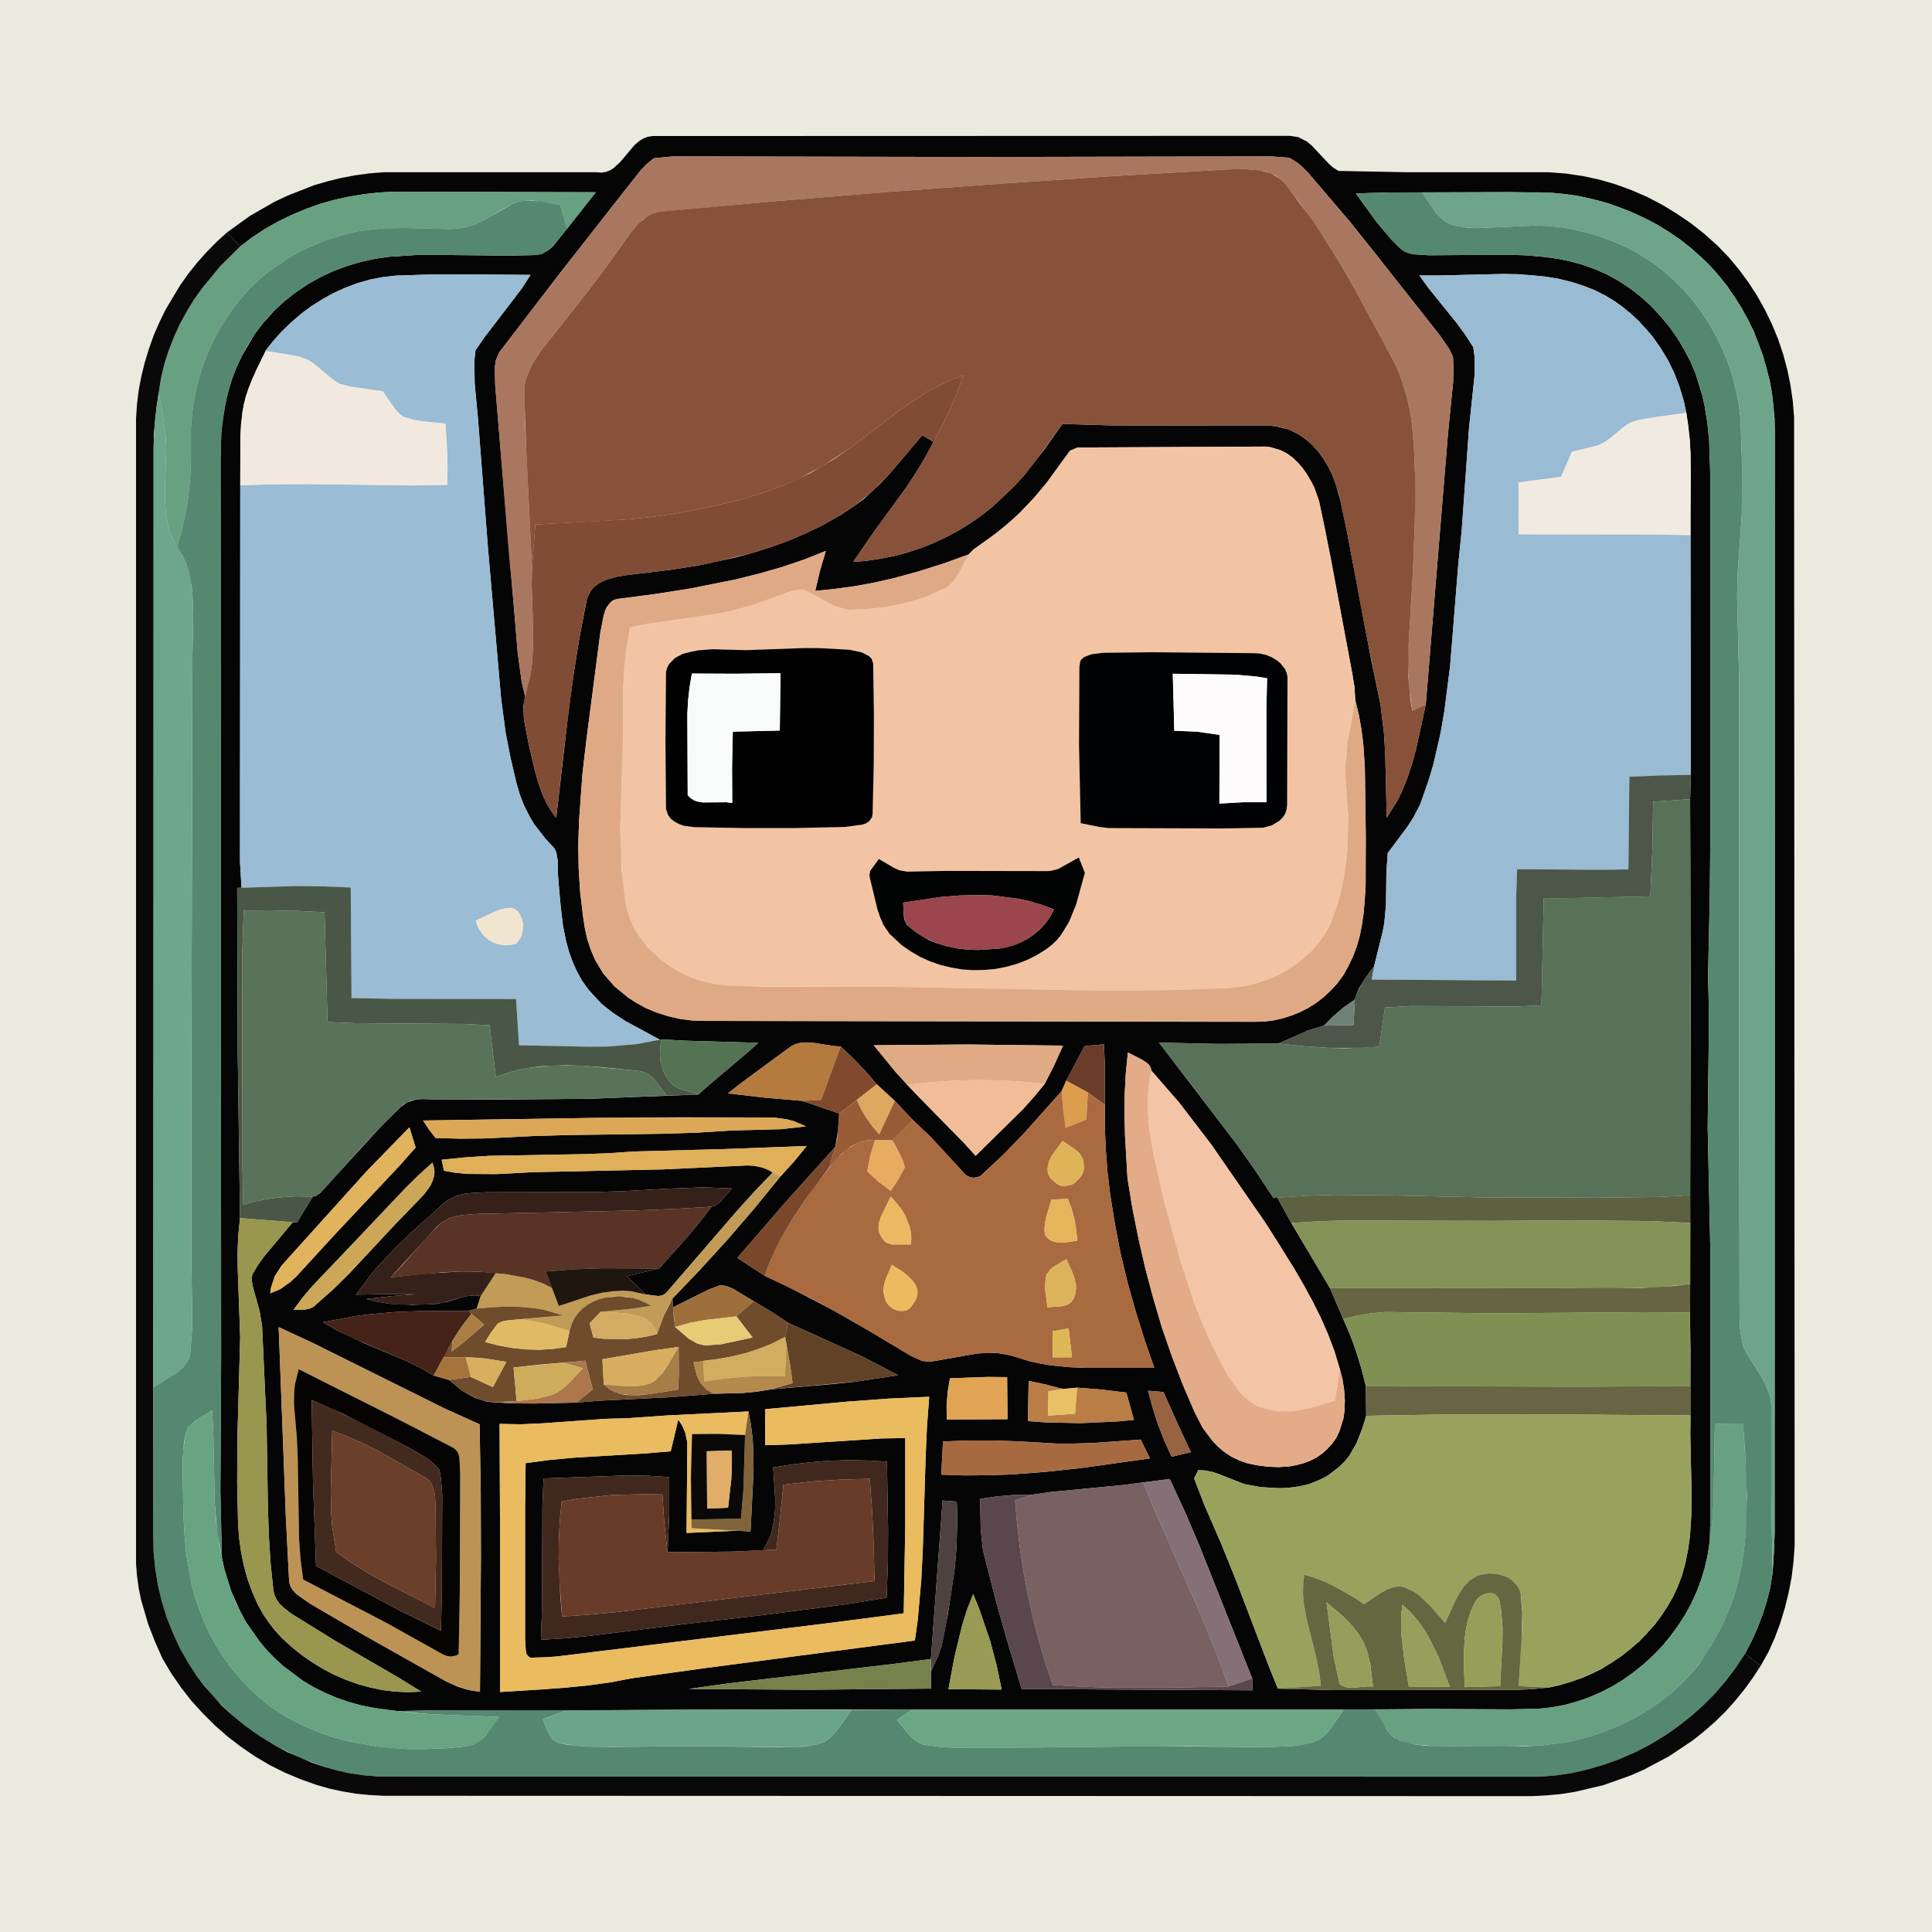 <?xml version="1.0" standalone="no"?><!DOCTYPE svg PUBLIC "-//W3C//DTD SVG 1.1//EN" "http://www.w3.org/Graphics/SVG/1.1/DTD/svg11.dtd"><svg height="1024" node-id="1" sillyvg="true" template-height="1024" template-width="1024" version="1.1" viewBox="0 0 1024 1024" width="1024" xmlns="http://www.w3.org/2000/svg" xmlns:xlink="http://www.w3.org/1999/xlink"><defs node-id="111"></defs><path d="M 0.00 0.00 L 1024.00 0.00 L 1024.00 1024.00 L 0.00 1024.00 Z" fill="#ebeadf" fill-rule="nonzero" node-id="113" stroke="none" target-height="1024" target-width="1024" target-x="0" target-y="0"></path><path d="M 316.00 91.30 L 318.80 91.50 L 321.20 91.10 L 323.30 90.30 L 325.20 89.10 L 328.80 85.80 L 336.20 77.00 L 339.00 74.60 L 341.00 73.40 L 343.30 72.50 L 345.80 72.10 L 683.70 72.00 L 688.20 72.70 L 692.80 75.10 L 695.30 77.20 L 704.40 86.90 L 706.80 89.00 L 709.50 90.60 L 746.60 91.30 L 820.90 91.30 L 830.00 92.00 L 838.90 93.30 L 847.70 95.20 L 856.30 97.70 L 864.80 100.80 L 873.10 104.40 L 881.10 108.60 L 888.80 113.30 L 896.30 118.40 L 903.40 124.00 L 910.10 130.00 L 916.40 136.50 L 921.80 143.00 L 926.80 149.80 L 931.40 156.90 L 935.50 164.30 L 939.20 171.90 L 942.40 179.70 L 945.10 187.70 L 947.30 195.90 L 949.00 204.20 L 950.20 212.50 L 950.90 220.90 L 951.20 811.10 L 951.20 819.40 L 950.60 827.70 L 949.60 835.90 L 948.00 844.20 L 946.00 852.30 L 943.60 860.20 L 940.70 868.00 L 937.30 875.60 L 933.20 882.90 L 924.90 876.50 L 928.40 869.80 L 931.50 862.90 L 934.20 855.80 L 936.50 848.60 L 938.30 841.30 L 939.50 833.80 L 940.20 823.10 L 940.60 812.50 L 940.70 229.30 L 940.60 222.30 L 939.20 208.60 L 938.00 201.80 L 934.40 188.40 L 929.50 175.50 L 923.10 163.20 L 915.50 151.70 L 911.20 146.30 L 906.60 141.10 L 901.70 136.30 L 896.50 131.70 L 890.70 127.10 L 884.70 123.00 L 878.40 119.10 L 871.90 115.70 L 865.20 112.60 L 858.40 109.90 L 851.50 107.50 L 844.40 105.60 L 837.20 104.00 L 829.90 102.90 L 822.70 102.20 L 799.90 101.80 L 736.10 102.00 L 718.60 102.50 L 729.70 117.80 L 737.90 127.50 L 742.40 131.90 L 744.60 133.40 L 747.00 134.30 L 749.50 134.80 L 757.40 135.30 L 798.30 135.00 L 808.50 135.30 L 818.70 136.20 L 825.40 137.10 L 832.10 138.50 L 838.70 140.30 L 845.50 142.70 L 852.00 145.60 L 858.30 149.10 L 864.30 153.10 L 869.90 157.50 L 875.20 162.30 L 880.10 167.60 L 884.70 173.10 L 888.90 179.00 L 892.60 185.20 L 895.90 191.50 L 898.70 198.10 L 902.30 209.80 L 903.60 215.70 L 905.00 224.70 L 905.90 233.90 L 906.50 252.20 L 906.60 435.20 L 906.20 476.30 L 905.30 517.50 L 905.70 533.50 L 905.70 549.50 L 905.10 597.50 L 906.50 662.00 L 906.60 802.70 L 906.20 817.30 L 905.10 824.20 L 903.60 830.90 L 901.60 837.40 L 899.20 843.80 L 896.30 850.10 L 893.00 856.10 L 889.30 861.80 L 885.20 867.40 L 880.80 872.70 L 876.00 877.60 L 871.00 882.20 L 865.60 886.50 L 860.00 890.50 L 854.20 894.00 L 848.10 897.10 L 841.80 899.80 L 835.30 902.00 L 828.70 903.80 L 821.90 905.00 L 815.00 905.70 L 800.60 906.00 L 757.60 905.80 L 712.30 906.10 L 375.70 906.10 L 285.10 906.70 L 225.60 906.60 L 210.70 906.90 L 197.50 905.20 L 191.00 903.80 L 184.60 902.00 L 178.30 899.80 L 172.20 897.20 L 166.20 894.20 L 160.50 890.80 L 150.20 883.10 L 145.70 879.00 L 141.40 874.60 L 137.50 869.90 L 130.50 859.90 L 127.50 854.50 L 122.50 843.30 L 118.90 831.60 L 117.60 825.60 L 116.80 790.60 L 117.20 720.50 L 116.90 243.10 L 117.30 229.00 L 118.10 222.00 L 119.30 215.00 L 120.80 208.20 L 122.80 201.40 L 125.30 194.80 L 128.30 188.50 L 134.80 177.40 L 138.10 172.80 L 145.60 164.40 L 151.20 159.30 L 157.10 154.70 L 163.40 150.50 L 170.00 146.80 L 176.90 143.60 L 183.90 141.00 L 191.20 138.80 L 198.60 137.20 L 206.00 136.10 L 223.10 135.00 L 270.10 135.50 L 283.00 135.20 L 287.00 134.70 L 291.00 132.40 L 293.20 130.40 L 315.80 101.90 L 209.00 101.60 L 201.00 102.00 L 193.00 102.90 L 185.10 104.20 L 177.20 105.90 L 169.50 108.10 L 162.00 110.80 L 154.60 113.90 L 147.40 117.40 L 140.50 121.30 L 133.80 125.70 L 127.30 130.60 L 120.30 123.20 L 132.50 114.40 L 145.60 106.90 L 152.40 103.70 L 166.40 98.20 L 173.60 96.10 L 180.90 94.30 L 188.30 92.90 L 195.70 91.90 L 203.20 91.30 L 316.00 91.30 Z M 327.10 106.10 L 296.30 145.40 L 264.50 186.90 L 262.80 191.00 L 262.30 194.30 L 262.50 204.60 L 274.40 346.00 L 276.50 361.40 L 278.30 369.00 L 277.40 374.50 L 277.70 381.40 L 280.10 393.90 L 283.30 407.70 L 285.20 414.60 L 287.60 421.30 L 289.60 425.60 L 292.00 429.60 L 294.80 433.60 L 301.40 376.50 L 304.00 357.50 L 307.00 338.60 L 311.10 317.20 L 313.20 313.00 L 314.60 311.40 L 316.80 309.60 L 319.30 308.10 L 322.20 307.00 L 326.70 305.70 L 331.50 304.90 L 355.40 302.00 L 370.20 299.70 L 389.70 295.50 L 399.30 292.90 L 408.80 289.90 L 418.10 286.50 L 427.20 282.60 L 436.10 278.30 L 444.80 273.40 L 453.20 267.90 L 457.80 264.50 L 466.20 256.70 L 472.10 250.40 L 488.80 230.70 L 494.80 234.20 L 490.20 242.70 L 485.30 250.80 L 480.00 258.80 L 463.10 282.00 L 452.20 297.80 L 459.50 297.20 L 466.70 296.10 L 473.90 294.70 L 481.00 292.80 L 488.00 290.50 L 494.80 287.80 L 501.40 284.70 L 507.90 281.30 L 514.20 277.40 L 520.20 273.20 L 525.90 268.70 L 537.40 257.90 L 543.00 251.70 L 553.40 238.40 L 563.10 224.70 L 593.20 225.60 L 671.30 225.50 L 675.80 225.90 L 682.90 227.50 L 688.30 230.20 L 692.30 233.00 L 695.80 236.10 L 698.90 239.60 L 701.70 243.50 L 704.10 247.60 L 706.20 251.90 L 707.90 256.40 L 710.50 265.50 L 714.00 282.20 L 726.70 349.40 L 731.70 373.50 L 733.50 388.30 L 734.20 399.60 L 735.00 433.40 L 740.70 424.30 L 743.00 419.60 L 746.00 412.20 L 748.50 404.60 L 750.60 396.80 L 755.70 373.40 L 767.50 229.40 L 770.20 202.50 L 770.40 195.70 L 770.10 189.00 L 768.10 184.90 L 762.90 177.40 L 728.50 133.80 L 715.40 117.40 L 696.20 94.90 L 693.40 91.60 L 688.20 86.60 L 683.30 83.60 L 673.80 82.90 L 520.30 83.20 L 356.40 82.90 L 346.50 83.90 L 342.70 87.00 L 339.30 90.60 L 327.10 106.10 Z M 140.60 186.00 L 143.30 186.40 L 140.80 186.00 L 133.60 201.00 L 130.20 210.20 L 128.40 218.60 L 127.40 231.40 L 127.20 456.90 L 128.00 470.50 L 125.70 470.60 L 126.00 558.10 L 127.20 645.60 L 126.30 654.60 L 125.90 663.60 L 126.00 672.60 L 127.30 708.80 L 125.80 763.10 L 125.70 785.80 L 126.20 808.50 L 126.80 815.70 L 127.80 822.80 L 129.30 830.00 L 131.20 837.00 L 133.70 843.80 L 136.60 850.40 L 139.20 855.10 L 142.20 859.60 L 145.50 863.90 L 149.20 868.00 L 154.20 872.60 L 159.50 876.90 L 165.10 880.80 L 170.90 884.40 L 177.00 887.60 L 183.20 890.30 L 189.60 892.60 L 196.20 894.40 L 202.90 895.80 L 209.60 896.60 L 216.40 896.90 L 223.30 896.60 L 211.80 889.50 L 176.90 869.20 L 154.00 855.00 L 149.90 851.70 L 148.10 849.90 L 146.60 847.80 L 145.50 845.50 L 144.90 842.90 L 143.40 828.40 L 142.50 813.80 L 142.00 799.20 L 141.30 755.30 L 138.90 702.60 L 137.60 694.90 L 133.70 680.80 L 133.40 678.20 L 133.70 675.60 L 136.70 670.50 L 140.10 665.80 L 155.20 647.80 L 157.40 648.00 L 165.80 634.20 L 167.20 634.00 L 169.50 632.50 L 201.90 597.10 L 212.30 586.80 L 215.70 584.30 L 220.50 582.80 L 223.60 582.50 L 233.30 582.80 L 265.60 582.80 L 314.40 582.30 L 370.20 580.10 L 375.40 575.40 L 396.70 557.40 L 401.90 552.70 L 363.40 551.60 L 350.60 550.90 L 349.80 551.10 L 331.70 541.30 L 325.90 537.70 L 318.80 532.00 L 315.60 528.70 L 311.80 524.40 L 308.50 519.80 L 305.80 514.90 L 303.50 509.80 L 301.60 504.50 L 300.10 499.10 L 298.40 490.70 L 297.30 482.20 L 295.70 463.10 L 295.60 456.00 L 294.80 451.60 L 293.80 449.60 L 288.90 444.30 L 283.10 436.80 L 280.70 432.70 L 277.80 427.00 L 275.50 421.10 L 273.70 414.90 L 270.60 401.70 L 268.00 388.30 L 265.60 370.30 L 258.70 291.30 L 253.30 221.30 L 251.60 203.50 L 251.40 191.60 L 252.00 185.70 L 256.70 178.90 L 276.70 152.70 L 281.20 145.70 L 245.40 145.40 L 227.40 145.50 L 209.60 146.10 L 202.70 146.90 L 196.00 148.20 L 189.40 150.10 L 183.00 152.50 L 176.80 155.30 L 170.90 158.60 L 165.10 162.20 L 159.60 166.30 L 154.40 170.80 L 149.50 175.50 L 144.90 180.60 L 140.60 186.00 Z M 752.30 146.00 L 756.90 152.40 L 771.90 171.00 L 776.60 177.40 L 780.90 184.10 L 781.50 188.80 L 781.60 198.40 L 778.60 227.00 L 774.70 281.50 L 772.90 299.30 L 768.60 352.90 L 765.60 376.50 L 763.60 388.20 L 759.60 405.60 L 757.00 414.20 L 752.70 426.40 L 749.10 433.30 L 746.00 438.10 L 735.50 452.20 L 734.80 463.00 L 734.60 479.40 L 733.70 489.40 L 732.80 494.00 L 728.30 512.10 L 724.20 517.60 L 720.50 523.40 L 719.10 526.50 L 718.10 529.80 L 712.20 533.90 L 706.80 538.50 L 701.70 543.60 L 693.40 546.10 L 677.70 553.10 L 646.00 553.30 L 614.30 552.60 L 655.80 606.90 L 665.60 620.80 L 675.00 635.00 L 677.00 634.80 L 684.40 648.20 L 704.90 682.70 L 715.70 707.80 L 718.90 716.60 L 721.60 725.50 L 723.90 734.60 L 724.10 750.40 L 722.50 755.90 L 719.00 764.90 L 715.20 771.50 L 712.80 774.50 L 710.10 777.20 L 703.90 782.00 L 700.60 783.90 L 693.50 786.70 L 688.60 787.80 L 683.50 788.50 L 678.40 788.80 L 668.10 788.20 L 659.50 786.60 L 645.80 781.20 L 642.40 780.10 L 638.80 779.40 L 635.10 779.20 L 632.90 783.60 L 638.30 797.60 L 647.30 818.30 L 654.80 836.80 L 672.60 883.40 L 677.30 895.00 L 706.80 895.80 L 802.80 895.70 L 812.00 895.30 L 821.10 894.40 L 827.00 893.10 L 838.40 889.40 L 843.90 887.00 L 849.30 884.30 L 859.40 877.80 L 868.70 870.10 L 876.80 861.40 L 880.40 856.60 L 883.70 851.60 L 886.70 846.40 L 889.20 841.00 L 891.40 835.30 L 893.30 828.40 L 894.70 821.40 L 895.70 814.40 L 896.40 803.80 L 896.60 793.00 L 895.90 760.80 L 896.00 715.10 L 895.70 695.60 L 896.10 528.60 L 895.80 423.60 L 896.20 410.70 L 896.00 272.80 L 896.20 251.10 L 895.70 233.10 L 893.80 218.80 L 892.20 211.60 L 890.00 204.50 L 887.30 197.50 L 884.00 190.80 L 880.20 184.50 L 875.90 178.40 L 868.50 170.00 L 860.10 162.70 L 855.60 159.50 L 850.90 156.70 L 845.90 154.10 L 840.70 152.00 L 833.50 149.60 L 826.30 147.80 L 819.10 146.60 L 804.40 145.30 L 796.90 145.20 L 763.30 146.00 L 752.30 146.00 Z M 567.10 238.90 L 554.80 255.80 L 548.10 263.80 L 540.90 271.40 L 535.90 276.20 L 525.00 284.90 L 516.00 291.20 L 513.50 293.80 L 500.30 298.60 L 487.00 302.80 L 473.50 306.50 L 463.30 308.80 L 453.00 310.70 L 442.60 312.10 L 432.10 313.20 L 434.60 302.50 L 437.70 292.00 L 426.10 296.60 L 414.30 300.60 L 402.40 304.00 L 390.40 307.00 L 366.00 311.90 L 347.60 314.80 L 326.90 317.50 L 325.10 318.10 L 323.70 319.10 L 321.50 321.90 L 320.70 323.70 L 319.90 326.50 L 318.20 335.20 L 310.90 391.40 L 308.70 410.20 L 306.90 435.20 L 306.50 447.80 L 306.70 460.30 L 307.50 472.90 L 309.90 491.50 L 311.20 497.50 L 313.10 503.30 L 315.50 508.90 L 319.70 515.90 L 325.60 522.70 L 332.90 528.70 L 336.90 531.30 L 342.50 534.40 L 348.40 536.80 L 354.50 538.70 L 360.70 540.10 L 367.00 540.90 L 373.40 541.10 L 664.50 541.60 L 669.60 541.50 L 674.60 540.90 L 679.60 539.80 L 684.40 538.30 L 689.10 536.40 L 693.60 534.10 L 697.80 531.40 L 701.80 528.30 L 705.50 524.80 L 708.90 521.10 L 711.90 517.00 L 714.40 512.60 L 717.00 507.20 L 719.10 501.70 L 720.70 496.10 L 722.70 484.60 L 723.80 469.90 L 723.90 443.40 L 723.40 406.90 L 722.60 394.80 L 721.60 386.70 L 720.20 378.80 L 718.30 370.90 L 717.90 364.10 L 716.80 357.40 L 705.40 296.10 L 699.10 265.50 L 696.60 258.40 L 692.80 251.40 L 690.50 248.20 L 687.90 245.20 L 685.10 242.50 L 682.00 240.30 L 678.70 238.60 L 673.30 237.00 L 670.40 236.70 L 571.10 237.20 L 567.10 238.90 Z M 417.30 556.00 L 393.50 573.50 L 385.80 579.50 L 405.50 581.80 L 425.30 583.50 L 444.80 590.20 L 444.20 599.10 L 442.70 607.90 L 416.50 637.00 L 390.80 666.70 L 405.30 676.20 L 417.70 682.00 L 442.00 694.70 L 459.80 704.90 L 482.90 718.70 L 488.70 721.30 L 492.80 721.80 L 517.30 717.50 L 522.90 717.00 L 528.50 717.10 L 535.80 718.40 L 545.40 721.40 L 551.30 722.70 L 557.20 723.70 L 566.30 724.60 L 575.30 725.00 L 611.80 725.00 L 606.60 710.00 L 601.90 694.90 L 597.60 679.60 L 593.90 664.20 L 590.90 648.60 L 588.40 633.00 L 587.00 621.20 L 586.10 609.40 L 585.60 597.50 L 585.60 564.20 L 585.10 553.50 L 574.90 554.40 L 565.10 572.80 L 562.70 578.30 L 542.80 600.60 L 532.40 611.40 L 520.00 623.00 L 518.20 623.90 L 516.20 624.20 L 514.20 624.00 L 511.90 622.80 L 493.30 602.60 L 483.90 593.70 L 474.30 583.50 L 464.70 574.70 L 458.70 567.70 L 452.30 561.00 L 445.60 554.70 L 442.00 554.40 L 430.90 552.70 L 427.30 552.50 L 423.80 552.80 L 421.60 553.40 L 419.40 554.50 L 417.30 556.00 Z M 463.10 554.00 L 474.70 568.20 L 480.90 575.00 L 511.20 606.10 L 517.10 612.60 L 542.20 587.90 L 548.10 581.30 L 553.70 574.50 L 558.80 564.50 L 563.40 554.20 L 513.20 553.60 L 463.10 554.00 Z M 597.80 557.80 L 596.70 568.90 L 596.10 580.00 L 596.00 591.10 L 596.30 602.30 L 597.60 624.50 L 600.20 640.50 L 603.40 656.40 L 607.00 672.20 L 611.20 687.90 L 615.80 703.50 L 621.10 718.80 L 626.90 733.90 L 633.30 748.80 L 637.40 756.70 L 642.70 763.80 L 645.80 767.00 L 649.20 769.80 L 652.90 772.20 L 656.90 774.10 L 661.20 775.60 L 666.60 776.70 L 672.20 777.40 L 677.90 777.60 L 683.60 777.20 L 690.80 775.60 L 694.30 774.30 L 697.60 772.60 L 700.70 770.50 L 703.60 767.90 L 706.20 765.00 L 708.30 762.00 L 709.90 758.70 L 712.10 751.60 L 712.60 747.90 L 712.80 742.20 L 712.40 736.50 L 711.50 730.80 L 710.10 725.50 L 707.30 716.20 L 703.90 707.20 L 700.00 698.30 L 695.70 689.60 L 686.20 672.70 L 670.70 648.10 L 642.00 606.60 L 625.00 584.40 L 610.30 567.50 L 609.80 565.60 L 608.70 564.00 L 605.30 561.60 L 597.80 557.80 Z M 224.20 593.90 L 227.40 598.70 L 230.90 603.20 L 243.90 603.50 L 257.00 603.40 L 283.00 602.10 L 300.40 601.60 L 352.50 600.90 L 369.90 600.30 L 387.20 599.20 L 413.90 598.50 L 427.20 597.00 L 420.60 594.20 L 417.20 593.30 L 410.20 592.30 L 361.00 592.20 L 315.40 592.50 L 224.20 593.90 Z M 151.30 668.50 L 149.20 670.90 L 145.70 676.30 L 143.70 682.30 L 143.20 685.50 L 148.50 683.30 L 154.10 679.30 L 157.20 676.40 L 177.20 654.60 L 211.90 617.70 L 220.30 608.20 L 217.00 597.50 L 194.50 620.60 L 151.30 668.50 Z M 234.10 614.70 L 235.30 620.50 L 241.40 621.60 L 247.60 622.20 L 263.20 622.30 L 281.90 621.30 L 351.60 619.80 L 396.10 617.70 L 399.60 617.90 L 403.10 618.50 L 407.50 620.10 L 409.60 621.40 L 399.90 631.50 L 390.50 641.90 L 352.80 685.60 L 350.50 686.80 L 348.60 686.90 L 342.30 686.10 L 332.20 676.40 L 349.40 672.30 L 363.70 656.30 L 370.60 648.10 L 377.10 639.60 L 378.70 639.10 L 381.40 637.40 L 387.90 629.90 L 373.00 629.30 L 354.40 630.00 L 329.00 631.40 L 314.90 631.80 L 258.20 631.90 L 250.20 632.30 L 246.20 632.70 L 242.40 633.60 L 237.60 635.90 L 235.50 637.50 L 218.70 652.60 L 210.50 660.40 L 202.70 668.60 L 197.70 674.20 L 188.60 686.20 L 204.40 685.90 L 220.20 686.00 L 207.20 687.00 L 194.20 688.50 L 200.20 690.00 L 206.30 691.00 L 218.60 691.60 L 231.00 691.10 L 236.90 690.00 L 245.80 687.30 L 248.70 686.80 L 251.70 686.60 L 254.80 686.90 L 252.70 693.60 L 248.10 694.80 L 222.40 694.90 L 209.50 695.40 L 196.60 696.50 L 188.10 697.60 L 171.20 700.80 L 178.30 705.00 L 193.00 711.90 L 215.50 721.40 L 222.80 725.00 L 229.90 729.10 L 238.00 731.40 L 244.70 736.90 L 248.40 739.20 L 252.30 741.10 L 257.80 742.80 L 260.70 743.20 L 271.90 743.80 L 283.10 743.90 L 305.50 743.40 L 317.70 742.40 L 354.30 740.60 L 378.70 738.70 L 393.70 738.30 L 401.20 737.60 L 408.50 736.40 L 442.40 733.50 L 453.60 732.30 L 476.00 728.90 L 456.90 718.90 L 417.70 701.10 L 408.80 695.20 L 388.20 682.90 L 385.10 681.70 L 381.90 681.10 L 375.40 683.60 L 356.70 692.90 L 356.40 688.30 L 371.30 672.70 L 385.90 656.70 L 400.00 640.30 L 413.70 623.50 L 420.90 615.60 L 427.60 607.40 L 381.80 609.10 L 336.00 610.30 L 323.20 611.20 L 310.50 611.70 L 259.50 612.60 L 246.80 613.40 L 234.10 614.70 Z M 187.80 658.30 L 165.60 681.60 L 160.40 687.70 L 155.60 694.20 L 160.00 694.30 L 162.30 694.00 L 164.40 693.50 L 166.30 692.50 L 176.80 683.20 L 185.10 675.00 L 209.00 649.40 L 224.90 632.90 L 228.40 628.00 L 230.00 623.60 L 230.30 621.40 L 230.00 618.90 L 229.20 616.20 L 221.90 622.80 L 214.90 629.70 L 187.80 658.30 Z M 147.70 703.40 L 151.50 803.90 L 153.20 837.40 L 153.50 839.40 L 154.10 841.20 L 155.20 842.80 L 157.10 844.90 L 164.40 850.00 L 192.10 866.20 L 236.50 891.20 L 242.20 893.80 L 246.10 895.10 L 250.20 896.10 L 254.40 896.60 L 254.90 825.80 L 254.80 790.30 L 254.20 754.90 L 236.20 746.80 L 165.60 711.70 L 147.70 703.40 Z M 503.50 730.50 L 502.30 737.70 L 501.70 745.00 L 501.80 752.40 L 534.00 752.20 L 533.80 729.90 L 523.70 729.80 L 503.50 730.50 Z M 545.20 731.90 L 544.80 753.20 L 554.20 753.90 L 572.90 754.30 L 591.70 753.40 L 601.00 752.60 L 597.00 738.10 L 584.00 736.50 L 570.90 735.50 L 563.30 736.20 L 554.30 733.80 L 545.20 731.90 Z M 608.50 737.10 L 610.90 746.10 L 613.70 754.90 L 617.10 763.60 L 621.00 772.10 L 631.20 769.70 L 623.80 753.80 L 616.70 737.80 L 608.50 737.10 Z M 405.50 746.90 L 405.60 766.00 L 418.00 765.60 L 467.40 762.40 L 479.80 762.20 L 479.80 808.70 L 479.00 855.10 L 439.00 860.30 L 294.80 878.00 L 288.90 878.40 L 281.50 878.60 L 280.60 878.40 L 279.10 876.80 L 278.70 875.20 L 278.30 868.70 L 278.30 798.80 L 278.60 775.50 L 291.40 773.80 L 304.20 772.60 L 342.70 770.30 L 355.50 769.20 L 359.50 752.40 L 361.70 755.80 L 363.20 759.40 L 364.30 764.60 L 363.90 812.50 L 390.30 811.30 L 397.80 811.70 L 399.40 779.80 L 399.30 769.20 L 398.90 762.10 L 398.00 755.10 L 396.70 748.10 L 353.70 750.20 L 332.30 751.70 L 321.00 752.00 L 287.30 754.40 L 276.10 754.90 L 264.80 754.70 L 265.10 825.80 L 265.00 896.80 L 300.10 894.50 L 311.80 893.30 L 323.40 891.70 L 335.00 889.50 L 372.40 884.30 L 484.90 869.50 L 486.40 858.80 L 488.30 837.40 L 489.10 821.20 L 490.60 772.60 L 491.30 756.40 L 492.50 740.30 L 470.70 741.30 L 449.00 742.90 L 405.50 746.90 Z M 499.80 764.00 L 498.90 781.60 L 511.30 782.00 L 523.60 781.90 L 536.00 781.50 L 554.40 780.10 L 572.90 778.10 L 609.50 773.00 L 604.60 763.00 L 579.60 764.80 L 563.00 765.30 L 540.90 764.00 L 527.20 763.50 L 513.50 763.50 L 499.80 764.00 Z M 409.80 777.80 L 410.90 794.70 L 410.80 800.30 L 410.20 805.90 L 409.10 811.40 L 408.00 814.90 L 404.50 821.70 L 387.60 822.40 L 353.80 822.70 L 354.70 802.80 L 354.70 782.90 L 343.60 782.20 L 332.50 782.00 L 288.10 783.60 L 287.50 797.90 L 287.20 854.90 L 286.70 869.10 L 300.30 868.30 L 313.70 866.90 L 362.10 860.90 L 405.30 855.90 L 448.40 850.30 L 469.90 846.80 L 470.60 828.80 L 470.70 810.80 L 470.10 774.70 L 460.00 774.10 L 450.00 773.90 L 439.80 774.20 L 429.80 775.00 L 419.70 776.20 L 409.80 777.80 Z M 605.90 785.70 L 596.10 787.00 L 556.90 790.80 L 547.20 792.20 L 537.90 792.30 L 528.70 793.10 L 519.50 794.40 L 519.80 810.80 L 521.00 821.70 L 528.20 849.90 L 534.70 872.60 L 541.50 895.20 L 663.90 895.90 L 663.70 889.60 L 635.50 818.70 L 628.00 801.20 L 620.00 783.90 L 605.90 785.70 Z M 499.60 795.30 L 493.40 879.30 L 472.00 882.10 L 386.20 892.20 L 364.90 895.20 L 429.20 895.60 L 493.40 895.00 L 493.40 886.10 L 497.60 876.70 L 499.20 871.80 L 502.50 855.00 L 506.00 831.50 L 507.00 819.70 L 507.40 803.80 L 507.10 795.90 L 499.60 795.30 Z M 502.70 895.30 L 530.90 895.50 L 528.20 882.50 L 524.80 869.70 L 519.10 853.00 L 515.80 844.90 L 512.60 853.00 L 510.00 861.30 L 505.90 878.20 L 502.70 895.30 Z" fill="#050505" fill-rule="nonzero" node-id="115" stroke="none" target-height="834.9" target-width="834.4" target-x="116.8" target-y="72"></path><path d="M 327.10 106.10 L 339.30 90.60 L 342.70 87.00 L 346.50 83.90 L 356.40 82.90 L 520.30 83.20 L 673.80 82.90 L 683.30 83.60 L 685.90 85.00 L 690.40 88.50 L 693.40 91.60 L 715.40 117.40 L 762.90 177.40 L 768.10 184.90 L 770.10 189.00 L 770.40 195.70 L 770.20 202.50 L 767.50 229.40 L 755.70 373.40 L 748.50 376.80 L 746.90 365.00 L 746.30 350.30 L 746.60 341.50 L 748.70 306.10 L 749.80 279.00 L 750.00 251.90 L 749.50 238.40 L 748.40 224.90 L 747.30 217.70 L 745.70 210.60 L 743.60 203.60 L 738.00 190.20 L 718.80 154.50 L 710.50 140.00 L 701.70 125.90 L 689.10 107.70 L 680.30 96.50 L 678.20 94.60 L 675.90 93.10 L 670.70 91.00 L 667.90 90.30 L 659.20 89.60 L 650.60 89.80 L 590.70 93.30 L 530.90 97.30 L 471.10 101.70 L 411.40 106.60 L 348.70 112.40 L 345.90 113.20 L 341.10 116.10 L 336.90 120.10 L 334.10 123.60 L 321.60 141.10 L 311.30 154.80 L 286.80 185.80 L 282.00 193.20 L 279.20 199.60 L 278.30 202.90 L 277.90 206.40 L 278.30 225.20 L 282.00 301.40 L 281.80 309.90 L 282.60 335.50 L 282.50 344.00 L 281.90 352.40 L 281.10 357.90 L 279.90 363.50 L 278.30 369.00 L 276.50 361.40 L 274.40 346.00 L 272.50 322.60 L 269.70 293.20 L 262.50 204.60 L 262.20 197.80 L 262.30 194.30 L 262.80 191.00 L 264.50 186.90 L 265.90 185.00 L 296.30 145.40 L 327.10 106.10 Z" fill="#a97760" fill-rule="nonzero" node-id="117" stroke="none" target-height="293.9" target-width="508.2" target-x="262.2" target-y="82.9"></path><path d="M 351.70 112.00 L 411.40 106.60 L 471.10 101.70 L 530.90 97.30 L 590.70 93.30 L 650.60 89.80 L 659.20 89.60 L 667.90 90.30 L 673.40 91.90 L 678.20 94.60 L 680.30 96.50 L 682.30 98.90 L 695.60 116.70 L 701.70 125.90 L 710.50 140.00 L 718.80 154.50 L 738.00 190.20 L 741.00 196.80 L 743.60 203.60 L 745.70 210.60 L 747.30 217.70 L 748.40 224.90 L 749.50 238.40 L 750.00 251.90 L 750.10 265.50 L 749.80 279.00 L 748.70 306.10 L 746.60 341.50 L 746.50 359.10 L 747.50 370.90 L 748.50 376.80 L 755.70 373.40 L 750.60 396.80 L 748.50 404.60 L 746.00 412.20 L 743.00 419.60 L 740.70 424.30 L 735.00 433.40 L 734.20 399.60 L 733.50 388.30 L 731.70 373.50 L 723.40 332.60 L 714.00 282.20 L 709.40 261.00 L 706.20 251.90 L 704.10 247.60 L 701.70 243.50 L 698.90 239.60 L 695.80 236.10 L 692.30 233.00 L 688.30 230.20 L 685.60 228.70 L 680.10 226.70 L 675.80 225.90 L 671.30 225.50 L 593.20 225.60 L 563.10 224.70 L 548.30 245.10 L 543.00 251.70 L 537.40 257.90 L 525.90 268.70 L 520.20 273.20 L 514.20 277.40 L 507.90 281.30 L 501.40 284.70 L 494.80 287.80 L 488.00 290.50 L 481.00 292.80 L 473.90 294.70 L 466.70 296.10 L 459.50 297.20 L 452.20 297.80 L 463.10 282.00 L 480.00 258.80 L 485.30 250.80 L 490.20 242.70 L 499.30 225.60 L 503.50 216.90 L 507.30 208.00 L 510.70 198.90 L 504.20 201.30 L 498.00 204.20 L 492.00 207.40 L 483.40 212.90 L 475.10 218.80 L 450.60 237.40 L 435.80 247.10 L 422.70 254.00 L 415.90 256.90 L 406.70 260.40 L 397.30 263.40 L 387.70 266.00 L 373.20 269.30 L 358.60 272.10 L 346.20 273.90 L 333.80 275.20 L 321.30 276.00 L 283.70 278.00 L 282.00 301.40 L 279.00 240.50 L 277.90 210.00 L 277.90 206.40 L 278.30 202.90 L 279.20 199.60 L 282.00 193.20 L 286.80 185.80 L 311.30 154.80 L 321.60 141.10 L 334.10 123.60 L 336.90 120.10 L 338.90 118.00 L 343.40 114.50 L 345.90 113.20 L 348.70 112.40 L 351.70 112.00 Z" fill="#88513a" fill-rule="nonzero" node-id="119" stroke="none" target-height="343.8" target-width="477.8" target-x="277.9" target-y="89.6"></path><path d="M 127.30 130.60 L 133.80 125.70 L 140.50 121.30 L 147.40 117.40 L 154.60 113.90 L 162.00 110.80 L 169.50 108.10 L 177.20 105.90 L 185.10 104.20 L 193.00 102.90 L 201.00 102.00 L 209.00 101.60 L 315.80 101.90 L 300.70 121.20 L 296.90 108.70 L 282.50 106.30 L 278.90 106.30 L 275.30 106.70 L 271.30 108.30 L 267.40 110.30 L 256.10 116.90 L 252.20 118.80 L 246.80 120.50 L 243.90 121.00 L 238.10 121.40 L 215.10 120.80 L 202.90 121.00 L 190.00 122.50 L 183.70 123.90 L 171.30 127.80 L 159.50 133.00 L 153.80 136.20 L 143.10 143.50 L 138.00 147.60 L 132.10 153.20 L 126.70 159.30 L 121.80 165.80 L 117.40 172.60 L 113.50 179.70 L 110.10 187.10 L 107.20 194.70 L 104.90 202.50 L 103.10 210.50 L 101.90 218.60 L 101.20 226.70 L 101.20 244.10 L 100.80 253.40 L 99.90 262.60 L 98.50 271.80 L 96.40 280.80 L 93.80 289.70 L 91.80 286.20 L 90.20 282.50 L 89.10 278.80 L 88.00 273.00 L 87.50 267.00 L 87.40 261.00 L 88.10 237.20 L 87.80 231.30 L 85.80 216.80 L 84.10 208.20 L 85.30 200.60 L 87.00 193.30 L 89.30 186.10 L 92.00 179.10 L 95.10 172.20 L 98.70 165.60 L 102.60 159.10 L 107.00 152.90 L 111.70 146.90 L 116.60 141.20 L 127.30 130.60 Z" fill="#68a082" fill-rule="nonzero" node-id="121" stroke="none" target-height="188.1" target-width="231.7" target-x="84.1" target-y="101.6"></path><path d="M 908.90 754.70 L 923.90 754.80 L 925.70 783.50 L 925.80 802.70 L 925.30 812.30 L 924.30 821.90 L 922.80 831.30 L 920.70 840.50 L 918.60 847.30 L 916.10 854.00 L 913.20 860.60 L 906.90 872.40 L 903.80 877.40 L 896.60 886.80 L 891.10 892.50 L 885.30 897.80 L 879.00 902.60 L 872.40 907.00 L 865.60 911.00 L 858.40 914.50 L 851.10 917.50 L 843.60 920.10 L 836.00 922.20 L 829.80 923.50 L 817.40 925.10 L 798.50 925.70 L 761.70 925.60 L 749.80 924.60 L 744.00 923.40 L 740.20 921.90 L 736.60 918.80 L 733.20 913.90 L 729.00 906.10 L 757.60 905.80 L 800.60 906.00 L 815.00 905.70 L 821.90 905.00 L 828.70 903.80 L 835.30 902.00 L 841.80 899.80 L 848.10 897.10 L 854.20 894.00 L 860.00 890.50 L 865.60 886.50 L 871.00 882.20 L 876.00 877.60 L 880.80 872.70 L 885.20 867.40 L 889.30 861.90 L 893.00 856.10 L 896.30 850.10 L 899.20 843.80 L 901.60 837.40 L 903.60 830.90 L 905.10 824.20 L 907.50 806.90 L 908.20 796.50 L 908.90 754.70 Z" fill="#68a082" fill-rule="nonzero" node-id="123" stroke="none" target-height="171" target-width="196.8" target-x="729" target-y="754.7"></path><path d="M 718.60 102.50 L 736.10 102.00 L 753.70 102.00 L 761.00 112.60 L 763.90 115.70 L 766.10 117.40 L 768.50 118.70 L 771.30 119.60 L 777.20 120.60 L 783.20 120.90 L 814.10 119.50 L 821.10 119.80 L 828.10 120.50 L 835.00 121.80 L 841.80 123.40 L 848.50 125.50 L 855.10 128.00 L 861.60 130.80 L 868.40 134.40 L 874.80 138.40 L 880.90 142.90 L 886.60 147.90 L 892.00 153.30 L 897.00 159.00 L 901.60 165.10 L 905.80 171.50 L 909.60 178.10 L 912.90 185.00 L 915.80 192.00 L 918.20 199.30 L 920.10 206.70 L 921.60 214.20 L 922.50 221.70 L 923.30 245.50 L 923.20 272.60 L 920.90 305.40 L 920.70 316.50 L 921.80 361.10 L 921.70 521.60 L 922.00 698.10 L 922.20 703.50 L 922.90 708.70 L 924.00 713.90 L 926.20 718.00 L 933.70 730.00 L 935.90 734.10 L 937.60 738.40 L 938.40 741.30 L 938.80 744.50 L 938.80 790.80 L 939.50 833.80 L 938.30 841.20 L 936.50 848.60 L 934.20 855.80 L 931.50 862.90 L 928.40 869.80 L 924.90 876.50 L 920.00 883.90 L 914.70 890.90 L 909.00 897.60 L 902.80 903.80 L 896.20 909.70 L 889.30 915.10 L 882.10 920.10 L 874.50 924.70 L 866.70 928.70 L 858.70 932.20 L 850.40 935.20 L 842.00 937.70 L 833.40 939.70 L 824.70 941.00 L 816.00 941.70 L 200.60 941.60 L 193.30 941.00 L 186.20 940.00 L 179.20 938.50 L 172.30 936.60 L 158.80 931.60 L 145.90 925.20 L 137.60 920.10 L 129.80 914.60 L 122.40 908.50 L 112.90 899.20 L 104.60 888.80 L 99.80 881.40 L 95.40 873.70 L 91.70 865.60 L 88.40 857.40 L 85.80 848.90 L 83.70 840.30 L 82.30 831.50 L 81.40 822.70 L 81.20 813.80 L 81.40 735.30 L 94.10 727.30 L 96.80 724.90 L 99.00 722.10 L 100.10 720.00 L 100.80 717.70 L 101.70 705.90 L 101.90 696.80 L 101.40 669.30 L 101.40 582.00 L 102.00 347.40 L 102.40 325.10 L 101.90 312.70 L 100.10 303.20 L 98.60 298.60 L 96.50 294.10 L 93.80 289.70 L 96.40 280.80 L 98.50 271.80 L 99.90 262.60 L 100.80 253.40 L 101.20 244.10 L 101.20 226.70 L 101.90 218.60 L 103.10 210.50 L 104.90 202.50 L 107.20 194.70 L 110.10 187.10 L 113.50 179.70 L 117.40 172.60 L 121.80 165.80 L 126.70 159.30 L 132.10 153.20 L 138.00 147.60 L 143.10 143.50 L 153.80 136.20 L 159.50 133.00 L 171.30 127.80 L 183.70 123.90 L 190.00 122.50 L 202.90 121.00 L 215.10 120.80 L 238.10 121.40 L 243.90 121.00 L 246.80 120.50 L 252.20 118.80 L 256.10 116.90 L 271.30 108.30 L 275.30 106.70 L 278.90 106.30 L 286.10 106.70 L 296.90 108.70 L 300.70 121.20 L 293.20 130.40 L 291.00 132.40 L 287.00 134.70 L 283.00 135.20 L 270.10 135.50 L 223.10 135.00 L 206.00 136.10 L 198.60 137.20 L 191.20 138.80 L 183.90 141.00 L 176.90 143.60 L 170.00 146.80 L 163.40 150.50 L 157.10 154.70 L 151.20 159.30 L 145.60 164.40 L 141.70 168.50 L 134.80 177.40 L 131.70 182.30 L 128.30 188.50 L 125.30 194.80 L 122.80 201.40 L 120.80 208.20 L 119.30 215.00 L 117.30 229.00 L 116.90 243.10 L 117.20 720.50 L 116.80 790.60 L 117.60 825.60 L 115.20 812.70 L 113.80 796.50 L 113.00 757.30 L 112.40 747.50 L 103.40 753.10 L 99.50 756.70 L 98.30 760.50 L 97.50 764.50 L 96.90 772.70 L 96.80 780.80 L 97.20 802.60 L 97.80 813.50 L 98.80 824.30 L 101.30 838.60 L 103.10 845.70 L 105.40 852.50 L 108.00 859.10 L 111.00 865.60 L 114.50 872.00 L 118.30 878.10 L 122.50 883.90 L 127.00 889.40 L 131.90 894.60 L 137.20 899.50 L 142.70 904.00 L 148.60 908.00 L 154.90 911.70 L 162.00 915.20 L 169.30 918.20 L 176.70 920.80 L 184.30 922.80 L 199.80 925.70 L 215.50 927.00 L 226.10 927.00 L 236.60 926.60 L 247.00 925.60 L 251.10 924.60 L 255.20 922.00 L 257.30 919.90 L 264.50 910.00 L 228.60 908.60 L 210.70 906.90 L 240.50 906.50 L 300.00 906.50 L 287.70 911.20 L 290.70 918.60 L 292.80 921.90 L 294.30 923.00 L 296.20 923.80 L 300.80 924.80 L 310.10 925.70 L 324.10 925.90 L 368.00 925.50 L 412.00 926.00 L 424.50 925.80 L 428.60 925.40 L 432.70 924.60 L 436.70 923.40 L 439.80 921.20 L 442.40 918.50 L 444.80 915.60 L 451.30 906.30 L 483.40 906.10 L 475.30 911.60 L 482.50 920.20 L 485.20 922.50 L 487.20 923.80 L 489.50 924.70 L 498.30 925.90 L 504.60 926.30 L 550.00 926.20 L 610.40 925.50 L 671.90 926.00 L 686.00 925.40 L 695.30 923.70 L 699.40 921.80 L 702.00 919.80 L 704.40 917.30 L 712.30 906.10 L 729.00 906.10 L 734.80 916.40 L 736.60 918.80 L 738.70 920.80 L 742.00 922.70 L 749.80 924.60 L 755.70 925.30 L 767.70 925.70 L 807.90 925.60 L 817.40 925.10 L 829.80 923.50 L 836.00 922.20 L 843.60 920.10 L 851.10 917.50 L 858.40 914.50 L 865.60 911.00 L 872.40 907.00 L 879.00 902.60 L 885.30 897.80 L 891.10 892.50 L 896.60 886.80 L 900.30 882.20 L 906.90 872.40 L 913.20 860.60 L 916.10 854.00 L 918.60 847.30 L 920.70 840.50 L 922.80 831.30 L 924.30 821.90 L 925.30 812.30 L 925.90 793.10 L 924.90 769.00 L 923.90 754.80 L 908.90 754.70 L 908.20 796.50 L 907.50 806.90 L 906.20 817.30 L 906.60 802.70 L 906.50 662.00 L 905.10 597.50 L 905.70 549.50 L 905.70 533.50 L 905.30 517.50 L 906.20 476.30 L 906.60 435.20 L 906.50 252.20 L 905.90 233.90 L 905.00 224.70 L 903.60 215.70 L 902.30 209.80 L 898.70 198.10 L 895.90 191.50 L 892.60 185.20 L 888.90 179.00 L 884.70 173.10 L 880.10 167.60 L 875.20 162.30 L 869.90 157.50 L 864.30 153.10 L 858.30 149.10 L 852.00 145.60 L 845.50 142.70 L 838.70 140.30 L 832.10 138.50 L 825.40 137.10 L 818.70 136.20 L 808.50 135.30 L 798.30 135.00 L 757.40 135.30 L 749.50 134.80 L 747.00 134.30 L 744.60 133.40 L 742.40 131.90 L 737.90 127.50 L 729.70 117.80 L 718.60 102.50 Z" fill="#558871" fill-rule="nonzero" node-id="125" stroke="none" target-height="839.7" target-width="858.3" target-x="81.2" target-y="102"></path><path d="M 753.70 102.00 L 815.30 101.90 L 822.70 102.20 L 829.90 102.90 L 837.20 104.00 L 844.40 105.60 L 851.50 107.50 L 858.40 109.90 L 865.20 112.60 L 871.90 115.70 L 878.40 119.10 L 884.70 123.00 L 890.70 127.10 L 901.70 136.30 L 906.60 141.10 L 911.20 146.30 L 919.50 157.30 L 926.50 169.20 L 932.10 181.90 L 936.40 195.00 L 939.20 208.60 L 940.10 215.50 L 940.70 229.30 L 940.60 812.50 L 940.20 823.10 L 939.50 833.80 L 938.80 790.80 L 938.80 744.50 L 938.40 741.30 L 937.60 738.40 L 935.90 734.10 L 933.70 730.00 L 926.20 718.00 L 924.00 713.90 L 922.90 708.70 L 922.20 703.50 L 922.00 698.10 L 921.70 521.60 L 921.80 361.10 L 920.70 316.50 L 920.90 305.40 L 923.20 272.60 L 923.30 245.50 L 922.50 221.70 L 921.60 214.20 L 920.10 206.70 L 918.20 199.30 L 915.80 192.00 L 912.90 185.00 L 909.60 178.10 L 905.80 171.50 L 901.60 165.10 L 897.00 159.00 L 892.00 153.30 L 886.60 147.90 L 880.90 142.90 L 874.80 138.40 L 868.40 134.40 L 861.60 130.80 L 855.10 128.00 L 848.50 125.50 L 841.80 123.40 L 835.00 121.80 L 828.10 120.50 L 821.10 119.80 L 814.10 119.50 L 783.20 120.90 L 777.20 120.60 L 771.30 119.60 L 768.50 118.70 L 766.10 117.40 L 763.90 115.70 L 761.00 112.60 L 753.70 102.00 Z" fill="#6ea489" fill-rule="nonzero" node-id="127" stroke="none" target-height="731.9" target-width="187" target-x="753.7" target-y="101.9"></path><path d="M 72.10 229.40 L 72.10 221.80 L 72.60 214.30 L 73.50 206.90 L 74.90 199.50 L 76.70 192.20 L 78.90 185.00 L 81.40 177.90 L 84.40 171.00 L 87.70 164.20 L 95.40 151.30 L 99.80 145.10 L 104.50 139.20 L 109.50 133.60 L 114.80 128.20 L 120.30 123.20 L 127.30 130.60 L 116.60 141.20 L 107.00 152.90 L 102.60 159.10 L 98.70 165.60 L 95.10 172.20 L 92.00 179.10 L 89.30 186.10 L 87.00 193.30 L 85.30 200.60 L 83.00 215.50 L 81.50 230.20 L 81.20 813.80 L 81.40 822.70 L 82.30 831.50 L 83.70 840.30 L 85.80 848.90 L 88.40 857.40 L 91.70 865.60 L 95.40 873.70 L 99.80 881.40 L 104.60 888.80 L 108.70 894.10 L 117.50 904.00 L 122.40 908.50 L 129.80 914.60 L 137.60 920.10 L 145.90 925.20 L 152.20 928.60 L 165.40 934.30 L 172.30 936.60 L 179.20 938.50 L 186.20 940.00 L 193.30 941.00 L 200.60 941.60 L 816.00 941.70 L 824.70 941.00 L 833.40 939.70 L 842.00 937.70 L 850.40 935.20 L 858.70 932.20 L 866.70 928.70 L 874.50 924.70 L 882.10 920.10 L 889.30 915.10 L 896.20 909.70 L 902.80 903.80 L 909.00 897.60 L 914.70 890.90 L 920.00 883.90 L 924.90 876.50 L 933.20 882.90 L 929.00 889.30 L 924.50 895.50 L 919.70 901.40 L 914.60 907.10 L 909.10 912.50 L 903.40 917.50 L 897.40 922.30 L 884.70 930.80 L 871.20 938.00 L 864.10 941.10 L 849.70 946.20 L 834.80 949.70 L 827.20 950.90 L 819.60 951.60 L 812.00 952.00 L 203.20 951.80 L 195.90 951.40 L 188.70 950.70 L 181.60 949.50 L 174.60 948.00 L 167.70 946.00 L 159.20 943.00 L 150.90 939.50 L 142.90 935.50 L 135.10 930.90 L 127.70 925.80 L 120.50 920.30 L 113.80 914.40 L 107.40 908.00 L 101.30 901.30 L 95.80 894.20 L 90.70 886.80 L 86.10 879.00 L 82.10 870.00 L 78.50 860.70 L 74.80 848.10 L 73.50 841.70 L 72.60 835.20 L 72.10 828.60 L 72.10 822.00 L 72.10 229.40 Z" fill="#09090a" fill-rule="nonzero" node-id="129" stroke="none" target-height="828.8" target-width="861.1" target-x="72.1" target-y="123.2"></path><path d="M 140.60 186.00 L 144.90 180.60 L 149.50 175.50 L 154.40 170.80 L 159.60 166.30 L 165.10 162.20 L 170.90 158.60 L 176.80 155.30 L 183.00 152.50 L 189.40 150.10 L 196.00 148.20 L 202.70 146.90 L 209.60 146.10 L 227.40 145.50 L 245.40 145.40 L 281.20 145.70 L 276.70 152.70 L 256.70 178.90 L 252.00 185.70 L 251.40 191.60 L 251.60 203.50 L 253.30 221.30 L 258.70 291.30 L 265.60 370.30 L 268.00 388.30 L 270.60 401.70 L 273.70 414.90 L 275.50 421.10 L 277.80 427.00 L 280.70 432.70 L 283.10 436.80 L 288.90 444.30 L 293.80 449.60 L 294.80 451.60 L 295.60 456.00 L 295.70 463.10 L 296.50 473.70 L 298.40 490.70 L 300.10 499.10 L 301.60 504.50 L 303.50 509.80 L 305.80 514.90 L 308.50 519.80 L 311.80 524.40 L 318.80 532.00 L 322.30 535.00 L 331.70 541.30 L 349.80 551.10 L 337.50 553.40 L 322.00 554.70 L 312.60 554.80 L 275.10 554.00 L 273.50 529.50 L 208.10 529.40 L 186.30 529.00 L 185.90 470.40 L 171.40 469.80 L 157.00 469.60 L 128.00 470.50 L 127.20 456.90 L 127.30 257.20 L 145.60 256.70 L 163.90 256.60 L 218.80 257.30 L 237.10 257.00 L 237.20 246.20 L 236.80 235.30 L 236.10 224.50 L 224.90 223.40 L 219.40 222.50 L 214.00 221.00 L 211.60 219.20 L 209.60 217.10 L 202.90 207.40 L 185.60 204.90 L 179.90 203.40 L 176.90 201.50 L 166.00 192.50 L 163.00 190.60 L 158.20 189.00 L 153.20 188.00 L 140.60 186.00 Z M 252.20 487.90 L 253.20 491.10 L 254.70 493.80 L 256.60 496.10 L 258.90 498.10 L 261.40 499.50 L 264.20 500.50 L 267.20 501.00 L 270.30 500.90 L 273.60 500.20 L 275.70 497.50 L 276.50 495.70 L 277.10 492.90 L 277.20 489.90 L 276.90 488.00 L 275.60 484.50 L 274.50 483.10 L 273.10 482.00 L 271.50 481.20 L 268.10 481.40 L 264.70 482.20 L 261.50 483.50 L 252.20 487.90 Z" fill="#9abcd4" fill-rule="nonzero" node-id="131" stroke="none" target-height="409.4" target-width="222.6" target-x="127.2" target-y="145.4"></path><path d="M 752.30 146.00 L 763.30 146.00 L 796.90 145.20 L 811.70 145.80 L 819.10 146.60 L 826.30 147.80 L 833.50 149.60 L 840.70 152.00 L 845.90 154.10 L 850.90 156.70 L 855.60 159.50 L 864.50 166.20 L 872.30 174.10 L 875.90 178.40 L 880.20 184.50 L 884.00 190.80 L 887.30 197.50 L 890.00 204.50 L 892.20 211.60 L 893.80 218.80 L 874.50 221.50 L 868.10 222.70 L 865.10 223.60 L 862.40 225.00 L 859.90 226.80 L 852.70 232.80 L 850.10 234.50 L 847.30 235.90 L 843.80 237.00 L 833.20 239.40 L 827.40 252.70 L 804.80 255.70 L 804.90 283.20 L 873.20 283.30 L 896.00 283.60 L 896.20 410.70 L 879.90 411.00 L 863.60 411.70 L 863.10 460.80 L 848.30 461.00 L 804.10 460.70 L 803.60 475.50 L 803.60 519.70 L 727.00 519.20 L 728.30 512.10 L 732.80 494.00 L 733.70 489.40 L 734.60 479.40 L 734.80 463.00 L 735.50 452.20 L 746.00 438.10 L 749.10 433.30 L 752.70 426.40 L 757.00 414.20 L 759.60 405.60 L 763.60 388.20 L 765.60 376.50 L 768.60 352.90 L 772.90 299.30 L 774.70 281.50 L 778.60 227.00 L 781.60 198.40 L 781.50 188.80 L 780.90 184.10 L 776.60 177.40 L 771.90 171.00 L 756.90 152.40 L 752.30 146.00 Z" fill="#99bbd3" fill-rule="nonzero" node-id="133" stroke="none" target-height="374.5" target-width="169.2" target-x="727" target-y="145.2"></path><path d="M 131.60 206.10 L 135.90 195.90 L 140.80 186.00 L 153.20 188.00 L 158.20 189.00 L 163.00 190.60 L 166.00 192.50 L 176.90 201.50 L 179.90 203.40 L 185.60 204.90 L 202.90 207.40 L 209.60 217.10 L 211.60 219.20 L 214.00 221.00 L 219.40 222.50 L 224.90 223.40 L 236.10 224.50 L 236.80 235.30 L 237.20 246.20 L 237.10 257.00 L 218.80 257.30 L 163.90 256.60 L 145.60 256.60 L 127.30 257.20 L 127.40 231.40 L 127.70 224.90 L 129.20 214.40 L 131.60 206.10 Z" fill="#f1e9df" fill-rule="nonzero" node-id="135" stroke="none" target-height="71.3" target-width="109.9" target-x="127.3" target-y="186"></path><path d="M 442.20 243.20 L 450.60 237.40 L 475.10 218.80 L 483.40 212.90 L 492.00 207.40 L 498.00 204.20 L 504.20 201.30 L 510.70 198.90 L 507.30 208.00 L 503.50 216.90 L 499.30 225.60 L 494.80 234.20 L 488.80 230.70 L 472.10 250.40 L 462.10 260.70 L 453.20 267.90 L 444.80 273.40 L 436.10 278.30 L 427.20 282.60 L 418.10 286.50 L 408.80 289.90 L 399.30 292.90 L 380.00 297.70 L 370.20 299.70 L 355.40 302.00 L 331.50 304.90 L 326.70 305.70 L 322.20 307.00 L 319.30 308.10 L 316.80 309.60 L 314.60 311.40 L 313.20 313.00 L 311.10 317.20 L 310.50 319.80 L 307.00 338.60 L 304.00 357.50 L 299.10 395.50 L 294.80 433.60 L 292.00 429.60 L 289.60 425.60 L 287.60 421.30 L 285.20 414.60 L 283.30 407.70 L 280.10 393.90 L 277.70 381.40 L 277.40 377.30 L 277.70 371.80 L 281.10 357.90 L 281.90 352.40 L 282.50 344.00 L 282.60 335.50 L 281.80 309.90 L 282.00 301.40 L 283.70 278.00 L 333.80 275.20 L 346.20 273.90 L 358.60 272.10 L 373.20 269.30 L 387.70 266.00 L 397.30 263.40 L 406.70 260.40 L 415.90 256.90 L 429.40 250.80 L 442.20 243.20 Z" fill="#814c35" fill-rule="nonzero" node-id="137" stroke="none" target-height="234.7" target-width="233.3" target-x="277.4" target-y="198.9"></path><path d="M 81.30 237.60 L 82.10 222.80 L 84.10 208.20 L 85.80 216.80 L 87.80 231.30 L 88.10 237.20 L 87.40 261.00 L 87.50 267.00 L 88.00 273.00 L 89.10 278.80 L 90.20 282.50 L 91.80 286.20 L 96.50 294.10 L 98.60 298.60 L 100.10 303.20 L 101.90 312.70 L 102.40 325.10 L 102.00 347.40 L 101.40 582.00 L 101.40 669.30 L 101.90 696.80 L 101.70 705.90 L 100.80 717.70 L 100.10 720.00 L 99.00 722.10 L 96.80 724.90 L 94.10 727.30 L 81.40 735.30 L 81.30 237.60 Z" fill="#6da68a" fill-rule="nonzero" node-id="139" stroke="none" target-height="527.1" target-width="21.1" target-x="81.3" target-y="208.2"></path><path d="M 868.10 222.70 L 874.50 221.50 L 893.80 218.80 L 894.90 226.00 L 896.10 240.30 L 896.00 283.60 L 873.20 283.30 L 804.90 283.20 L 804.80 255.70 L 827.40 252.70 L 833.20 239.40 L 847.30 235.90 L 850.10 234.50 L 852.70 232.80 L 862.40 225.00 L 865.10 223.60 L 868.10 222.70 Z" fill="#f1eae0" fill-rule="nonzero" node-id="141" stroke="none" target-height="64.8" target-width="91.3" target-x="804.8" target-y="218.8"></path><path d="M 567.10 238.90 L 571.10 237.20 L 670.40 236.70 L 673.30 237.00 L 678.70 238.60 L 682.00 240.30 L 685.10 242.50 L 687.90 245.20 L 690.50 248.20 L 694.80 254.80 L 696.60 258.40 L 699.10 265.50 L 702.40 280.80 L 716.80 357.40 L 717.90 364.10 L 718.30 370.90 L 715.40 385.90 L 713.30 401.00 L 713.10 411.10 L 714.20 424.50 L 714.60 441.20 L 714.20 449.50 L 713.40 457.80 L 712.10 466.00 L 710.40 474.10 L 708.00 482.10 L 705.10 489.90 L 702.40 494.80 L 699.20 499.40 L 695.60 503.60 L 691.50 507.50 L 687.20 510.90 L 682.50 514.00 L 677.60 516.70 L 672.50 519.00 L 667.10 520.80 L 661.70 522.30 L 656.20 523.20 L 650.70 523.70 L 624.90 524.70 L 599.20 525.00 L 573.50 524.90 L 470.60 523.00 L 394.50 522.80 L 384.50 522.30 L 378.40 521.50 L 372.50 520.10 L 366.50 518.10 L 360.80 515.50 L 355.50 512.40 L 350.40 508.80 L 346.80 505.80 L 340.70 498.90 L 338.00 495.20 L 335.70 491.20 L 333.90 487.00 L 332.40 482.60 L 331.40 478.00 L 330.20 469.40 L 328.90 452.30 L 328.70 439.40 L 330.30 387.70 L 330.30 364.10 L 330.90 353.50 L 332.10 343.00 L 333.90 332.50 L 342.80 330.70 L 378.70 325.50 L 387.50 323.80 L 399.10 320.60 L 415.00 314.70 L 421.90 312.80 L 425.50 312.40 L 428.90 313.90 L 442.10 321.10 L 445.50 322.40 L 450.30 323.20 L 460.70 322.70 L 468.50 321.80 L 476.20 320.40 L 483.90 318.50 L 491.30 316.10 L 498.50 313.10 L 501.10 311.70 L 503.30 310.10 L 505.20 308.20 L 507.60 304.80 L 513.50 293.80 L 516.00 291.20 L 530.60 280.70 L 540.90 271.40 L 548.10 263.80 L 554.80 255.80 L 567.10 238.90 Z M 366.10 345.50 L 361.80 346.60 L 357.70 348.80 L 354.60 352.00 L 353.60 354.00 L 353.00 356.10 L 352.70 392.70 L 353.00 428.80 L 354.10 432.00 L 355.60 434.00 L 357.70 435.60 L 360.00 436.80 L 362.60 437.70 L 367.90 438.40 L 394.50 438.90 L 421.10 438.90 L 447.70 438.30 L 456.90 437.10 L 459.00 436.40 L 460.70 435.30 L 462.20 433.10 L 462.50 431.40 L 463.10 405.30 L 463.20 379.40 L 462.80 351.70 L 462.00 349.20 L 460.60 347.80 L 456.80 345.80 L 450.40 344.40 L 434.00 343.50 L 425.70 343.50 L 395.10 344.60 L 377.70 344.10 L 369.90 344.70 L 366.10 345.50 Z M 572.10 353.50 L 571.90 394.90 L 572.80 436.30 L 582.80 438.30 L 587.80 438.90 L 648.70 439.10 L 669.50 438.70 L 674.20 437.40 L 678.30 434.90 L 679.90 433.20 L 681.20 431.30 L 681.90 429.10 L 682.20 426.70 L 682.40 358.90 L 682.00 356.80 L 681.20 354.80 L 678.60 351.50 L 676.90 350.10 L 674.10 348.40 L 671.00 347.10 L 667.70 346.40 L 664.50 346.20 L 611.30 345.70 L 584.60 346.00 L 578.40 346.80 L 574.50 348.30 L 573.10 349.60 L 572.50 350.60 L 572.10 353.50 Z M 461.00 465.10 L 465.10 482.10 L 466.50 486.20 L 468.20 490.10 L 471.40 494.90 L 477.90 500.90 L 482.60 504.20 L 487.60 507.10 L 492.90 509.50 L 498.30 511.40 L 504.00 512.80 L 509.80 513.80 L 515.60 514.20 L 521.50 514.10 L 527.30 513.60 L 533.00 512.50 L 538.60 511.00 L 544.10 508.90 L 549.20 506.40 L 554.20 503.30 L 557.40 500.90 L 560.20 498.20 L 562.60 495.20 L 566.60 488.60 L 570.30 479.60 L 575.00 462.60 L 571.80 454.50 L 560.80 460.60 L 556.80 461.60 L 554.70 461.70 L 501.00 461.60 L 480.90 462.00 L 476.80 461.30 L 474.00 460.10 L 465.80 455.30 L 461.30 461.50 L 460.80 463.80 L 461.00 465.10 Z" fill="#f3c4a4" fill-rule="nonzero" node-id="143" stroke="none" target-height="288.3" target-width="389.6" target-x="328.7" target-y="236.7"></path><path d="M 329.20 317.20 L 347.60 314.80 L 366.00 311.90 L 390.40 307.00 L 402.40 304.00 L 414.30 300.60 L 426.10 296.60 L 437.70 292.00 L 434.60 302.50 L 432.10 313.20 L 442.60 312.10 L 453.00 310.70 L 463.30 308.80 L 473.50 306.50 L 487.00 302.80 L 500.30 298.60 L 513.50 293.80 L 507.60 304.80 L 505.20 308.20 L 503.30 310.10 L 501.10 311.70 L 491.30 316.10 L 483.90 318.50 L 476.20 320.40 L 468.50 321.80 L 460.70 322.70 L 450.30 323.20 L 447.80 322.90 L 442.10 321.10 L 428.90 313.90 L 425.50 312.40 L 421.90 312.80 L 418.40 313.60 L 399.10 320.60 L 387.50 323.80 L 378.70 325.50 L 342.80 330.70 L 333.90 332.50 L 332.10 343.00 L 330.90 353.50 L 330.30 364.10 L 330.30 387.70 L 328.70 439.40 L 329.40 460.80 L 331.40 478.00 L 332.40 482.60 L 333.90 487.00 L 335.70 491.20 L 338.00 495.20 L 343.60 502.50 L 350.40 508.80 L 355.50 512.40 L 360.80 515.50 L 366.50 518.10 L 372.50 520.10 L 378.40 521.50 L 384.50 522.30 L 404.60 523.00 L 470.60 523.00 L 573.50 524.90 L 599.20 525.00 L 624.90 524.70 L 650.70 523.70 L 656.20 523.20 L 661.70 522.30 L 667.10 520.80 L 672.50 519.00 L 677.60 516.70 L 682.50 514.00 L 687.20 510.90 L 691.50 507.50 L 695.60 503.60 L 699.20 499.40 L 702.40 494.80 L 705.10 489.90 L 708.00 482.10 L 710.40 474.10 L 712.10 466.00 L 713.40 457.80 L 714.20 449.50 L 714.60 432.80 L 713.10 411.10 L 713.10 406.00 L 714.20 393.40 L 718.30 370.90 L 720.20 378.80 L 721.60 386.70 L 722.60 394.80 L 723.40 406.90 L 723.90 443.40 L 723.80 469.90 L 723.30 478.80 L 721.90 490.40 L 720.70 496.10 L 719.10 501.70 L 717.00 507.20 L 714.40 512.60 L 711.90 517.00 L 708.90 521.10 L 705.50 524.80 L 701.80 528.30 L 697.80 531.40 L 693.60 534.10 L 689.10 536.40 L 684.40 538.30 L 679.60 539.80 L 674.60 540.90 L 669.60 541.50 L 373.40 541.10 L 367.00 540.90 L 360.70 540.10 L 354.50 538.70 L 348.40 536.80 L 342.50 534.40 L 336.90 531.30 L 332.90 528.70 L 325.60 522.70 L 319.70 515.90 L 315.50 508.90 L 313.10 503.30 L 311.20 497.50 L 309.90 491.50 L 308.90 485.40 L 307.50 472.90 L 306.70 460.30 L 306.50 447.80 L 306.90 435.20 L 308.70 410.20 L 310.90 391.40 L 318.20 335.20 L 319.90 326.50 L 321.50 321.90 L 323.70 319.10 L 325.10 318.10 L 326.90 317.50 L 329.20 317.20 Z" fill="#e0a985" fill-rule="nonzero" node-id="145" stroke="none" target-height="249.5" target-width="417.4" target-x="306.5" target-y="292"></path><path d="M 366.10 345.50 L 369.90 344.70 L 377.70 344.10 L 395.10 344.60 L 425.70 343.50 L 434.00 343.50 L 450.40 344.40 L 456.80 345.80 L 460.60 347.80 L 462.00 349.20 L 462.80 351.70 L 463.20 379.40 L 463.10 405.30 L 462.50 431.40 L 462.20 433.10 L 460.70 435.30 L 459.00 436.40 L 456.90 437.10 L 447.70 438.30 L 421.10 438.90 L 394.50 438.90 L 367.90 438.40 L 362.60 437.70 L 360.00 436.80 L 357.70 435.60 L 355.60 434.00 L 354.10 432.00 L 353.00 428.80 L 352.70 392.70 L 353.00 356.10 L 353.60 354.00 L 354.60 352.00 L 357.70 348.80 L 361.80 346.60 L 366.10 345.50 Z M 364.50 421.50 L 366.00 423.00 L 367.70 424.10 L 369.50 424.80 L 372.30 425.30 L 385.10 425.20 L 388.10 425.60 L 388.00 406.70 L 388.40 387.80 L 413.30 387.20 L 413.70 356.80 L 390.20 357.10 L 366.70 357.00 L 365.50 364.10 L 364.70 371.20 L 364.30 378.30 L 364.50 421.50 Z" fill="#010102" fill-rule="nonzero" node-id="147" stroke="none" target-height="95.4" target-width="110.5" target-x="352.7" target-y="343.5"></path><path d="M 572.10 353.50 L 572.50 350.60 L 573.10 349.60 L 574.50 348.30 L 578.40 346.80 L 584.60 346.00 L 611.30 345.70 L 664.50 346.20 L 667.70 346.40 L 671.00 347.10 L 674.10 348.40 L 676.90 350.10 L 678.60 351.50 L 681.20 354.80 L 682.00 356.80 L 682.40 358.90 L 682.20 426.70 L 681.90 429.10 L 681.20 431.30 L 679.90 433.20 L 678.30 434.90 L 674.20 437.40 L 669.50 438.70 L 648.70 439.10 L 587.80 438.90 L 582.80 438.30 L 572.80 436.30 L 571.90 394.90 L 572.10 353.50 Z M 621.60 357.10 L 622.40 387.30 L 634.40 387.80 L 646.40 389.50 L 646.30 425.90 L 658.80 425.20 L 671.30 425.20 L 671.20 375.90 L 671.60 359.50 L 666.10 358.60 L 655.00 357.60 L 621.60 357.10 Z" fill="#010203" fill-rule="nonzero" node-id="149" stroke="none" target-height="93.4" target-width="110.5" target-x="571.9" target-y="345.7"></path><path d="M 364.50 421.50 L 364.30 378.30 L 364.70 371.20 L 365.50 364.10 L 366.70 357.00 L 390.20 357.10 L 413.70 356.80 L 413.30 387.20 L 388.40 387.80 L 388.00 406.70 L 388.10 425.60 L 385.10 425.20 L 372.30 425.30 L 369.50 424.80 L 367.70 424.10 L 366.00 423.00 L 364.50 421.50 Z" fill="#f9fbfa" fill-rule="nonzero" node-id="151" stroke="none" target-height="68.8" target-width="49.4" target-x="364.3" target-y="356.8"></path><path d="M 621.60 357.10 L 655.00 357.60 L 666.10 358.60 L 671.60 359.50 L 671.20 375.90 L 671.30 425.20 L 658.80 425.20 L 646.30 425.90 L 646.40 389.50 L 634.40 387.80 L 622.40 387.30 L 621.60 357.10 Z" fill="#fdfbfb" fill-rule="nonzero" node-id="153" stroke="none" target-height="68.8" target-width="50" target-x="621.6" target-y="357.1"></path><path d="M 863.60 411.70 L 879.90 411.00 L 896.20 410.70 L 895.80 423.60 L 876.20 424.90 L 875.80 450.00 L 874.70 475.10 L 818.20 476.30 L 817.00 532.90 L 803.20 533.50 L 747.90 533.20 L 734.10 534.00 L 731.00 554.80 L 722.10 555.40 L 704.30 555.40 L 691.00 554.50 L 677.70 553.10 L 693.40 546.10 L 701.70 543.60 L 717.40 543.30 L 718.10 529.80 L 719.10 526.50 L 722.20 520.40 L 728.30 512.10 L 727.00 519.20 L 803.60 519.70 L 803.60 475.50 L 804.10 460.70 L 848.30 461.00 L 863.10 460.80 L 863.60 411.70 Z" fill="#4c5649" fill-rule="nonzero" node-id="155" stroke="none" target-height="144.7" target-width="218.5" target-x="677.7" target-y="410.7"></path><path d="M 876.20 424.90 L 895.80 423.60 L 896.10 476.10 L 895.80 633.50 L 879.70 634.40 L 847.30 634.80 L 783.60 634.60 L 737.90 633.60 L 707.40 633.30 L 692.20 633.80 L 675.00 635.00 L 665.60 620.80 L 655.80 606.90 L 614.30 552.60 L 646.00 553.30 L 677.70 553.10 L 691.00 554.50 L 704.30 555.40 L 713.20 555.60 L 731.00 554.80 L 734.10 534.00 L 747.90 533.20 L 803.20 533.50 L 817.00 532.90 L 818.20 476.20 L 874.70 475.10 L 875.80 450.00 L 876.20 424.90 Z" fill="#58725a" fill-rule="nonzero" node-id="157" stroke="none" target-height="211.4" target-width="281.8" target-x="614.3" target-y="423.6"></path><path d="M 461.00 465.10 L 460.80 463.80 L 461.30 461.50 L 465.80 455.30 L 474.00 460.10 L 476.80 461.30 L 480.90 462.00 L 501.00 461.60 L 554.70 461.70 L 556.80 461.60 L 560.80 460.60 L 571.80 454.50 L 575.00 462.60 L 570.30 479.60 L 566.60 488.60 L 562.60 495.20 L 560.20 498.20 L 557.40 500.90 L 554.20 503.30 L 549.20 506.40 L 544.10 508.90 L 538.60 511.00 L 533.00 512.50 L 527.30 513.60 L 521.50 514.10 L 515.60 514.20 L 509.80 513.80 L 504.00 512.80 L 498.30 511.40 L 492.90 509.50 L 487.60 507.10 L 482.60 504.20 L 477.90 500.90 L 471.40 494.90 L 468.20 490.10 L 466.50 486.20 L 465.10 482.10 L 461.00 465.10 Z M 478.70 478.40 L 479.00 485.40 L 479.40 487.60 L 480.70 490.20 L 485.30 494.00 L 492.40 498.30 L 496.20 499.80 L 501.60 501.50 L 507.00 502.60 L 512.60 503.30 L 518.30 503.50 L 529.40 502.80 L 533.60 502.00 L 537.50 500.90 L 541.40 499.30 L 545.10 497.30 L 548.40 495.00 L 551.60 492.20 L 554.30 489.20 L 556.70 485.80 L 558.60 482.00 L 552.20 479.60 L 545.80 477.70 L 539.20 476.30 L 525.90 474.60 L 519.10 474.40 L 508.90 474.60 L 498.80 475.40 L 478.70 478.40 Z" fill="#020303" fill-rule="nonzero" node-id="159" stroke="none" target-height="59.7" target-width="114.2" target-x="460.8" target-y="454.5"></path><path d="M 125.70 470.60 L 157.00 469.60 L 171.40 469.80 L 185.90 470.40 L 186.30 529.00 L 208.10 529.40 L 273.50 529.50 L 275.10 554.00 L 312.60 554.80 L 322.00 554.70 L 337.50 553.40 L 350.60 550.90 L 349.90 555.20 L 349.80 559.60 L 350.10 562.50 L 351.70 568.00 L 353.00 570.60 L 354.60 572.90 L 356.60 575.10 L 359.80 576.90 L 370.20 580.10 L 353.30 580.70 L 346.90 572.10 L 344.30 569.80 L 342.30 568.60 L 340.20 567.90 L 337.60 567.50 L 318.80 565.60 L 309.30 564.90 L 299.90 564.60 L 287.30 565.10 L 281.10 565.90 L 274.90 567.00 L 268.80 568.70 L 262.80 570.80 L 259.50 543.40 L 245.20 542.70 L 187.90 542.30 L 173.60 541.70 L 172.00 483.50 L 157.70 482.80 L 143.50 482.50 L 129.20 482.60 L 128.30 507.00 L 128.50 617.90 L 128.90 638.60 L 134.90 636.80 L 141.00 635.60 L 147.10 634.70 L 156.40 634.10 L 165.80 634.20 L 157.40 648.00 L 127.20 645.60 L 126.00 558.10 L 125.70 470.60 Z" fill="#4a5746" fill-rule="nonzero" node-id="161" stroke="none" target-height="178.4" target-width="244.5" target-x="125.7" target-y="469.6"></path><path d="M 478.70 478.40 L 498.80 475.40 L 508.90 474.60 L 519.10 474.40 L 525.90 474.60 L 539.20 476.30 L 545.80 477.70 L 552.20 479.60 L 558.60 482.00 L 556.70 485.80 L 554.30 489.20 L 551.60 492.20 L 548.40 495.00 L 545.10 497.30 L 541.40 499.30 L 537.50 500.90 L 533.60 502.00 L 529.40 502.80 L 518.30 503.50 L 512.60 503.30 L 507.00 502.60 L 501.60 501.50 L 496.20 499.80 L 488.70 496.30 L 485.30 494.00 L 481.90 491.30 L 479.90 488.90 L 479.00 485.40 L 478.70 478.40 Z" fill="#9b464c" fill-rule="nonzero" node-id="163" stroke="none" target-height="29.1" target-width="79.9" target-x="478.7" target-y="474.4"></path><path d="M 129.20 482.60 L 143.50 482.50 L 157.70 482.80 L 172.00 483.50 L 173.60 541.70 L 187.90 542.30 L 245.20 542.70 L 259.50 543.40 L 262.80 570.80 L 268.80 568.70 L 274.90 567.00 L 281.10 565.90 L 293.50 564.70 L 309.30 564.90 L 337.60 567.50 L 340.20 567.90 L 342.30 568.60 L 344.30 569.80 L 346.90 572.10 L 353.30 580.70 L 314.40 582.30 L 294.80 582.60 L 233.30 582.80 L 223.60 582.50 L 220.50 582.80 L 217.50 583.50 L 213.90 585.30 L 201.90 597.10 L 192.00 607.70 L 172.50 629.50 L 168.40 633.40 L 167.20 634.00 L 165.80 634.20 L 156.40 634.10 L 147.10 634.70 L 141.00 635.60 L 134.90 636.80 L 128.90 638.60 L 128.50 617.90 L 128.30 507.00 L 129.20 482.60 Z" fill="#58735a" fill-rule="nonzero" node-id="165" stroke="none" target-height="156.1" target-width="225" target-x="128.3" target-y="482.5"></path><path d="M 252.20 487.90 L 261.50 483.50 L 264.70 482.20 L 268.10 481.40 L 271.50 481.20 L 273.10 482.00 L 274.50 483.10 L 276.30 486.20 L 277.20 489.90 L 277.10 492.90 L 276.50 495.70 L 275.70 497.50 L 273.60 500.20 L 270.30 500.90 L 267.20 501.00 L 264.20 500.50 L 261.40 499.50 L 258.90 498.10 L 256.60 496.10 L 254.70 493.80 L 253.20 491.10 L 252.20 487.90 Z" fill="#f0e6cf" fill-rule="nonzero" node-id="167" stroke="none" target-height="19.8" target-width="25" target-x="252.2" target-y="481.2"></path><path d="M 701.70 543.60 L 706.80 538.50 L 712.20 533.90 L 718.10 529.80 L 717.40 543.30 L 701.70 543.60 Z" fill="#708177" fill-rule="nonzero" node-id="169" stroke="none" target-height="13.8" target-width="16.4" target-x="701.7" target-y="529.8"></path><path d="M 350.60 550.90 L 363.40 551.60 L 401.90 552.70 L 396.70 557.40 L 375.40 575.40 L 370.20 580.10 L 359.80 576.90 L 356.60 575.10 L 354.60 572.90 L 353.00 570.60 L 351.70 568.00 L 350.10 562.50 L 349.80 559.60 L 349.90 555.20 L 350.60 550.90 Z" fill="#537352" fill-rule="nonzero" node-id="171" stroke="none" target-height="29.2" target-width="52.1" target-x="349.8" target-y="550.9"></path><path d="M 417.30 556.00 L 419.40 554.50 L 421.60 553.40 L 423.80 552.80 L 427.30 552.50 L 430.90 552.70 L 442.00 554.40 L 445.60 554.70 L 435.20 583.00 L 425.30 583.50 L 405.50 581.80 L 385.80 579.50 L 393.50 573.50 L 417.30 556.00 Z" fill="#b47a3e" fill-rule="nonzero" node-id="173" stroke="none" target-height="31" target-width="59.8" target-x="385.8" target-y="552.5"></path><path d="M 463.10 554.00 L 513.20 553.60 L 563.40 554.20 L 558.80 564.50 L 553.70 574.50 L 541.60 573.30 L 529.50 572.60 L 517.30 572.50 L 505.10 572.80 L 493.00 573.60 L 480.90 575.00 L 474.70 568.20 L 463.10 554.00 Z" fill="#e0ab84" fill-rule="nonzero" node-id="175" stroke="none" target-height="21.4" target-width="100.3" target-x="463.1" target-y="553.6"></path><path d="M 574.90 554.40 L 585.10 553.50 L 585.60 564.20 L 585.60 585.60 L 576.60 579.00 L 565.10 572.80 L 574.90 554.40 Z" fill="#6a3d2a" fill-rule="nonzero" node-id="177" stroke="none" target-height="32.1" target-width="20.5" target-x="565.1" target-y="553.5"></path><path d="M 445.60 554.70 L 452.30 561.00 L 458.70 567.70 L 464.70 574.70 L 444.80 590.20 L 425.30 583.50 L 435.20 583.00 L 445.60 554.70 Z" fill="#81492d" fill-rule="nonzero" node-id="179" stroke="none" target-height="35.5" target-width="39.4" target-x="425.3" target-y="554.7"></path><path d="M 597.80 557.80 L 607.20 562.80 L 608.70 564.00 L 609.80 565.60 L 610.30 567.50 L 609.20 573.30 L 608.60 579.10 L 608.30 584.90 L 608.90 596.50 L 611.20 610.90 L 617.00 636.60 L 625.70 668.20 L 632.50 689.00 L 636.40 699.20 L 640.70 709.30 L 645.50 719.10 L 650.70 728.80 L 656.00 736.40 L 659.10 739.90 L 662.60 742.90 L 665.10 744.50 L 667.90 745.80 L 675.10 747.60 L 679.20 748.00 L 683.30 748.00 L 689.50 747.30 L 695.60 745.90 L 707.60 742.30 L 710.10 725.50 L 711.50 730.80 L 712.40 736.50 L 712.80 742.20 L 712.60 747.90 L 712.10 751.60 L 709.90 758.70 L 708.30 762.00 L 706.20 765.00 L 703.60 767.90 L 700.70 770.50 L 697.60 772.60 L 694.30 774.30 L 687.30 776.60 L 683.60 777.20 L 677.90 777.60 L 672.20 777.40 L 666.60 776.70 L 661.20 775.60 L 656.90 774.10 L 652.90 772.20 L 649.20 769.80 L 645.80 767.00 L 642.70 763.80 L 637.40 756.70 L 633.30 748.80 L 626.90 733.90 L 621.10 718.80 L 615.80 703.50 L 611.20 687.90 L 607.00 672.20 L 603.40 656.40 L 600.20 640.50 L 597.60 624.50 L 596.30 602.30 L 596.00 591.10 L 596.10 580.00 L 596.70 568.90 L 597.80 557.80 Z" fill="#e3ab87" fill-rule="nonzero" node-id="181" stroke="none" target-height="219.8" target-width="116.8" target-x="596" target-y="557.8"></path><path d="M 617.00 636.60 L 611.20 610.90 L 608.90 596.50 L 608.30 584.90 L 608.60 579.10 L 609.20 573.30 L 610.30 567.50 L 625.00 584.40 L 642.00 606.60 L 670.70 648.10 L 678.50 660.30 L 691.10 681.10 L 700.00 698.30 L 703.90 707.20 L 707.30 716.20 L 710.10 725.50 L 707.60 742.30 L 695.60 745.90 L 689.50 747.30 L 683.30 748.00 L 679.20 748.00 L 675.10 747.60 L 667.90 745.80 L 665.10 744.50 L 662.60 742.90 L 659.10 739.90 L 656.00 736.40 L 650.70 728.80 L 645.50 719.10 L 640.70 709.30 L 636.40 699.20 L 629.00 678.70 L 625.70 668.20 L 617.00 636.60 Z" fill="#f3c4a5" fill-rule="nonzero" node-id="183" stroke="none" target-height="180.5" target-width="101.8" target-x="608.3" target-y="567.5"></path><path d="M 480.90 575.00 L 493.00 573.60 L 505.10 572.80 L 517.30 572.50 L 529.50 572.60 L 541.60 573.30 L 553.70 574.50 L 548.10 581.30 L 542.20 587.90 L 517.10 612.60 L 511.20 606.10 L 486.80 581.30 L 480.90 575.00 Z" fill="#f1bc98" fill-rule="nonzero" node-id="185" stroke="none" target-height="40.1" target-width="72.8" target-x="480.9" target-y="572.5"></path><path d="M 454.10 583.00 L 464.70 574.70 L 474.30 583.50 L 466.00 601.30 L 462.40 597.10 L 459.20 592.70 L 456.40 588.00 L 454.10 583.00 Z" fill="#dfa75f" fill-rule="nonzero" node-id="187" stroke="none" target-height="26.6" target-width="20.2" target-x="454.1" target-y="574.7"></path><path d="M 562.70 578.30 L 565.10 572.80 L 576.60 579.00 L 575.80 593.40 L 564.80 597.80 L 563.50 588.10 L 562.70 578.30 Z" fill="#dc9d4c" fill-rule="nonzero" node-id="189" stroke="none" target-height="25" target-width="13.9" target-x="562.7" target-y="572.8"></path><path d="M 521.60 621.70 L 532.40 611.40 L 542.80 600.60 L 562.70 578.30 L 563.50 588.10 L 564.80 597.80 L 575.80 593.40 L 576.60 579.00 L 585.60 585.60 L 585.60 597.50 L 586.10 609.40 L 587.00 621.20 L 588.40 633.00 L 590.90 648.60 L 593.90 664.20 L 597.60 679.60 L 601.90 694.90 L 606.60 710.00 L 611.80 725.00 L 575.30 725.00 L 566.30 724.60 L 557.20 723.70 L 551.30 722.70 L 545.40 721.40 L 535.80 718.40 L 528.50 717.10 L 522.90 717.00 L 517.30 717.50 L 492.80 721.80 L 488.70 721.30 L 482.90 718.70 L 459.80 704.90 L 442.00 694.70 L 429.90 688.20 L 405.30 676.20 L 407.90 669.20 L 410.90 662.40 L 414.30 655.80 L 419.90 646.20 L 426.00 636.90 L 432.60 627.90 L 442.50 615.20 L 448.50 609.40 L 454.00 606.00 L 457.00 604.90 L 460.30 604.30 L 463.80 604.30 L 461.30 612.40 L 459.70 620.80 L 465.60 626.30 L 472.10 631.20 L 476.10 625.10 L 479.60 618.70 L 478.40 614.90 L 476.70 611.30 L 473.00 604.40 L 483.90 593.70 L 493.30 602.60 L 511.90 622.80 L 514.20 624.00 L 516.20 624.20 L 518.20 623.90 L 520.00 623.00 L 521.60 621.70 Z M 563.20 604.70 L 557.60 612.40 L 556.10 615.20 L 555.20 619.20 L 555.30 621.00 L 555.80 622.80 L 556.80 624.50 L 560.30 627.60 L 562.10 628.40 L 564.00 628.70 L 567.80 628.00 L 569.60 627.00 L 572.50 624.20 L 573.60 622.40 L 574.30 620.50 L 574.60 618.50 L 574.00 614.50 L 572.20 611.30 L 570.20 609.50 L 563.20 604.70 Z M 467.70 656.40 L 469.50 658.50 L 472.50 659.60 L 482.80 659.60 L 483.00 656.30 L 482.80 653.10 L 482.10 650.10 L 479.80 644.30 L 478.20 641.60 L 475.30 637.80 L 472.10 634.20 L 466.80 645.20 L 465.90 648.10 L 465.60 650.90 L 465.80 652.70 L 466.50 654.50 L 467.70 656.40 Z M 557.30 635.80 L 554.50 645.00 L 553.90 648.10 L 553.60 651.30 L 553.80 654.50 L 555.30 656.30 L 556.90 657.40 L 558.70 658.20 L 561.60 658.60 L 564.80 658.50 L 571.00 657.60 L 570.40 651.90 L 569.50 646.30 L 568.00 640.70 L 566.00 635.40 L 557.30 635.80 Z M 554.30 677.00 L 553.80 682.30 L 555.20 692.90 L 563.00 692.30 L 565.40 691.70 L 566.80 690.90 L 568.00 689.80 L 569.10 688.30 L 569.90 685.90 L 570.30 683.50 L 570.30 681.10 L 569.50 677.60 L 568.30 674.10 L 565.20 667.40 L 558.70 671.20 L 556.70 672.80 L 554.80 675.40 L 554.30 677.00 Z M 472.70 670.40 L 469.10 678.80 L 468.20 683.70 L 468.40 685.60 L 469.40 689.40 L 470.20 690.80 L 472.60 693.20 L 475.60 694.60 L 477.30 694.90 L 480.40 694.50 L 481.80 693.70 L 483.00 692.60 L 485.50 688.60 L 486.20 686.50 L 486.30 684.60 L 485.90 682.60 L 485.00 680.70 L 483.70 678.80 L 481.20 676.30 L 478.40 674.00 L 472.70 670.40 Z M 557.90 705.60 L 558.00 719.40 L 568.20 719.40 L 566.40 704.10 L 557.90 705.60 Z" fill="#aa6a40" fill-rule="nonzero" node-id="191" stroke="none" target-height="146.7" target-width="206.5" target-x="405.3" target-y="578.3"></path><path d="M 444.80 590.20 L 454.10 583.00 L 456.40 588.00 L 459.20 592.70 L 462.40 597.10 L 466.00 601.30 L 474.30 583.50 L 483.90 593.70 L 473.00 604.40 L 460.30 604.30 L 457.00 604.90 L 454.00 606.00 L 451.20 607.50 L 446.00 611.60 L 439.30 619.00 L 442.70 607.90 L 443.70 603.50 L 444.80 590.20 Z" fill="#985c36" fill-rule="nonzero" node-id="193" stroke="none" target-height="36" target-width="44.6" target-x="439.3" target-y="583"></path><path d="M 224.20 593.90 L 315.40 592.50 L 410.20 592.30 L 417.20 593.30 L 420.60 594.20 L 427.20 597.00 L 413.90 598.50 L 387.20 599.20 L 369.90 600.30 L 352.50 600.90 L 300.40 601.60 L 283.00 602.10 L 257.00 603.40 L 243.90 603.50 L 230.90 603.20 L 227.40 598.70 L 224.20 593.90 Z" fill="#dda758" fill-rule="nonzero" node-id="195" stroke="none" target-height="11.2" target-width="203" target-x="224.2" target-y="592.3"></path><path d="M 151.30 668.50 L 194.50 620.60 L 217.00 597.50 L 220.30 608.20 L 211.90 617.70 L 177.20 654.60 L 157.20 676.40 L 154.10 679.30 L 148.50 683.30 L 143.20 685.50 L 143.70 682.30 L 145.70 676.30 L 149.20 670.90 L 151.30 668.50 Z" fill="#e0b35c" fill-rule="nonzero" node-id="197" stroke="none" target-height="88" target-width="77.1" target-x="143.2" target-y="597.5"></path><path d="M 463.80 604.30 L 473.00 604.40 L 476.70 611.30 L 478.40 614.90 L 479.60 618.70 L 476.10 625.10 L 472.10 631.20 L 462.50 623.70 L 459.70 620.80 L 461.30 612.40 L 463.80 604.30 Z" fill="#e8ac61" fill-rule="nonzero" node-id="199" stroke="none" target-height="26.9" target-width="19.9" target-x="459.7" target-y="604.3"></path><path d="M 563.20 604.70 L 570.20 609.50 L 573.30 612.80 L 574.00 614.50 L 574.60 618.50 L 574.30 620.50 L 572.50 624.20 L 569.60 627.00 L 567.80 628.00 L 564.00 628.70 L 562.10 628.40 L 560.30 627.60 L 556.80 624.50 L 555.80 622.80 L 555.30 621.00 L 555.20 619.20 L 556.10 615.20 L 559.40 609.60 L 563.20 604.70 Z" fill="#dfb458" fill-rule="nonzero" node-id="201" stroke="none" target-height="24" target-width="19.4" target-x="555.2" target-y="604.7"></path><path d="M 234.10 614.70 L 246.80 613.40 L 259.50 612.60 L 310.50 611.70 L 323.20 611.20 L 336.00 610.30 L 381.80 609.10 L 427.60 607.40 L 420.90 615.60 L 413.70 623.50 L 405.30 619.20 L 399.60 617.90 L 396.10 617.70 L 351.60 619.80 L 281.90 621.30 L 263.20 622.30 L 247.60 622.20 L 241.40 621.60 L 235.30 620.50 L 234.10 614.70 Z" fill="#e0af59" fill-rule="nonzero" node-id="203" stroke="none" target-height="16.1" target-width="193.5" target-x="234.1" target-y="607.4"></path><path d="M 390.80 666.70 L 416.50 637.00 L 442.70 607.90 L 439.30 619.00 L 426.00 636.90 L 419.90 646.20 L 414.30 655.80 L 410.90 662.40 L 407.90 669.20 L 405.30 676.20 L 390.80 666.70 Z" fill="#7a472b" fill-rule="nonzero" node-id="205" stroke="none" target-height="68.3" target-width="51.9" target-x="390.8" target-y="607.9"></path><path d="M 187.80 658.30 L 214.90 629.70 L 221.90 622.80 L 229.20 616.20 L 230.00 618.90 L 230.30 621.40 L 230.00 623.60 L 229.40 625.80 L 227.20 630.00 L 222.30 635.70 L 209.00 649.40 L 185.10 675.00 L 176.80 683.20 L 166.30 692.50 L 164.40 693.50 L 162.30 694.00 L 160.00 694.30 L 155.60 694.20 L 160.40 687.70 L 165.60 681.60 L 187.80 658.30 Z" fill="#cca757" fill-rule="nonzero" node-id="207" stroke="none" target-height="78.1" target-width="74.7" target-x="155.6" target-y="616.2"></path><path d="M 353.80 684.40 L 390.50 641.90 L 399.90 631.50 L 409.60 621.40 L 413.70 623.50 L 400.00 640.30 L 385.90 656.70 L 371.30 672.70 L 356.40 688.30 L 353.90 692.80 L 351.80 697.50 L 348.30 707.10 L 347.00 704.10 L 345.40 701.70 L 343.40 699.90 L 341.20 698.50 L 338.60 697.50 L 331.50 696.10 L 318.30 695.30 L 336.20 693.50 L 345.10 692.10 L 342.00 690.40 L 338.80 689.00 L 331.80 687.30 L 324.70 687.20 L 321.20 687.70 L 317.80 688.50 L 314.60 689.80 L 311.60 691.40 L 308.90 693.40 L 306.50 695.90 L 304.50 698.60 L 303.00 701.80 L 301.90 705.50 L 289.40 701.70 L 276.70 699.20 L 298.50 697.20 L 288.60 694.30 L 283.50 693.40 L 275.90 692.70 L 268.10 692.50 L 260.40 692.90 L 252.70 693.60 L 254.80 686.90 L 262.80 674.70 L 273.00 676.10 L 278.10 677.10 L 283.10 678.50 L 287.90 680.30 L 292.60 682.70 L 296.20 692.20 L 313.10 686.60 L 318.90 685.20 L 324.70 684.40 L 330.60 684.10 L 334.50 684.40 L 342.30 686.10 L 348.60 686.90 L 351.70 686.40 L 353.80 684.40 Z" fill="#c29b56" fill-rule="nonzero" node-id="209" stroke="none" target-height="85.7" target-width="161" target-x="252.7" target-y="621.4"></path><path d="M 258.20 631.90 L 314.90 631.80 L 329.00 631.40 L 354.40 630.00 L 373.00 629.30 L 387.90 629.90 L 381.40 637.40 L 378.70 639.10 L 377.10 639.60 L 356.30 640.80 L 335.60 641.60 L 252.60 643.40 L 245.10 644.00 L 241.30 644.70 L 237.80 645.80 L 233.50 648.30 L 231.60 650.10 L 207.10 677.00 L 225.60 675.00 L 244.20 673.90 L 253.50 674.00 L 262.80 674.70 L 254.80 686.90 L 251.70 686.60 L 248.70 686.80 L 245.80 687.30 L 234.00 690.70 L 224.80 691.50 L 212.50 691.50 L 206.30 691.00 L 200.20 690.00 L 194.20 688.50 L 207.20 687.00 L 220.20 686.00 L 204.40 685.90 L 188.60 686.20 L 197.70 674.20 L 202.70 668.60 L 210.50 660.40 L 218.70 652.60 L 235.50 637.50 L 237.60 635.90 L 242.40 633.60 L 246.20 632.70 L 250.20 632.30 L 258.20 631.90 Z" fill="#36211a" fill-rule="nonzero" node-id="211" stroke="none" target-height="62.2" target-width="199.3" target-x="188.6" target-y="629.3"></path><path d="M 677.00 634.80 L 692.20 633.80 L 707.40 633.30 L 737.90 633.60 L 783.60 634.60 L 847.30 634.80 L 879.70 634.40 L 895.80 633.50 L 896.00 648.20 L 874.80 647.20 L 832.30 646.80 L 789.90 647.10 L 712.50 646.90 L 698.40 647.30 L 684.40 648.20 L 677.00 634.80 Z" fill="#5d6142" fill-rule="nonzero" node-id="213" stroke="none" target-height="14.9" target-width="219" target-x="677" target-y="633.3"></path><path d="M 467.70 656.40 L 466.50 654.50 L 465.80 652.70 L 465.60 650.90 L 465.90 648.10 L 466.80 645.20 L 472.10 634.20 L 475.30 637.80 L 478.20 641.60 L 479.80 644.30 L 482.10 650.10 L 482.80 653.10 L 483.00 656.30 L 482.80 659.60 L 472.50 659.60 L 469.50 658.50 L 467.70 656.40 Z" fill="#edb862" fill-rule="nonzero" node-id="215" stroke="none" target-height="25.4" target-width="17.4" target-x="465.6" target-y="634.2"></path><path d="M 557.30 635.80 L 566.00 635.40 L 568.00 640.70 L 569.50 646.30 L 570.40 651.90 L 571.00 657.60 L 564.80 658.50 L 561.60 658.60 L 558.70 658.20 L 556.90 657.40 L 555.30 656.30 L 553.80 654.50 L 553.60 651.30 L 553.90 648.10 L 554.50 645.00 L 557.30 635.80 Z" fill="#e6b55b" fill-rule="nonzero" node-id="217" stroke="none" target-height="23.2" target-width="17.4" target-x="553.6" target-y="635.4"></path><path d="M 252.60 643.40 L 335.60 641.60 L 356.30 640.80 L 377.10 639.60 L 370.60 648.10 L 363.70 656.30 L 349.40 672.30 L 319.30 672.20 L 304.30 672.70 L 289.20 673.90 L 292.60 682.70 L 287.90 680.30 L 283.10 678.50 L 278.10 677.10 L 267.90 675.30 L 253.50 674.00 L 244.20 673.90 L 234.90 674.30 L 207.10 677.00 L 213.40 670.40 L 225.40 656.70 L 233.50 648.30 L 237.80 645.80 L 241.30 644.70 L 245.10 644.00 L 252.60 643.40 Z" fill="#583326" fill-rule="nonzero" node-id="219" stroke="none" target-height="43.1" target-width="170" target-x="207.1" target-y="639.6"></path><path d="M 127.20 645.60 L 155.20 647.80 L 140.10 665.80 L 136.70 670.50 L 133.70 675.60 L 133.40 678.20 L 134.30 683.40 L 137.60 694.90 L 138.90 702.60 L 141.30 755.30 L 142.00 799.20 L 142.50 813.80 L 143.40 828.40 L 144.90 842.90 L 145.50 845.50 L 146.60 847.80 L 148.10 849.90 L 149.90 851.70 L 154.00 855.00 L 176.90 869.20 L 211.80 889.50 L 223.30 896.60 L 216.40 896.90 L 209.60 896.60 L 202.90 895.80 L 196.20 894.40 L 189.60 892.60 L 183.20 890.30 L 177.00 887.60 L 170.90 884.40 L 165.10 880.80 L 159.50 876.90 L 154.20 872.60 L 149.20 868.00 L 145.50 863.90 L 142.20 859.60 L 139.20 855.10 L 136.60 850.40 L 133.70 843.80 L 131.20 837.00 L 129.30 830.00 L 127.80 822.80 L 126.80 815.70 L 126.20 808.50 L 125.70 785.80 L 125.80 763.10 L 127.30 708.80 L 126.00 672.60 L 125.90 663.60 L 126.30 654.60 L 127.20 645.60 Z" fill="#98964f" fill-rule="nonzero" node-id="221" stroke="none" target-height="251.3" target-width="97.6" target-x="125.7" target-y="645.6"></path><path d="M 684.40 648.20 L 698.40 647.30 L 712.50 646.90 L 789.90 647.10 L 832.30 646.80 L 874.80 647.20 L 896.00 648.20 L 895.90 680.50 L 878.00 682.30 L 855.60 682.90 L 828.70 682.60 L 704.90 682.70 L 684.40 648.20 Z" fill="#859257" fill-rule="nonzero" node-id="223" stroke="none" target-height="36.1" target-width="211.6" target-x="684.4" target-y="646.8"></path><path d="M 554.30 677.00 L 554.80 675.40 L 556.70 672.80 L 558.70 671.20 L 565.20 667.40 L 568.30 674.10 L 569.50 677.60 L 570.30 681.10 L 570.30 683.50 L 569.90 685.90 L 569.10 688.30 L 568.00 689.80 L 566.80 690.90 L 565.40 691.70 L 563.00 692.30 L 555.20 692.90 L 553.80 682.30 L 554.30 677.00 Z" fill="#dcb35b" fill-rule="nonzero" node-id="225" stroke="none" target-height="25.5" target-width="16.5" target-x="553.8" target-y="667.4"></path><path d="M 289.20 673.90 L 304.30 672.70 L 319.30 672.20 L 349.40 672.30 L 332.20 676.40 L 342.30 686.10 L 334.50 684.40 L 330.60 684.10 L 324.70 684.40 L 318.90 685.20 L 313.10 686.60 L 296.20 692.20 L 289.20 673.90 Z" fill="#1f160f" fill-rule="nonzero" node-id="227" stroke="none" target-height="20" target-width="60.2" target-x="289.2" target-y="672.2"></path><path d="M 472.70 670.40 L 478.40 674.00 L 481.20 676.30 L 483.70 678.80 L 485.00 680.70 L 485.90 682.60 L 486.30 684.60 L 486.20 686.50 L 485.50 688.60 L 483.00 692.60 L 481.80 693.70 L 478.90 694.90 L 477.30 694.90 L 474.00 694.10 L 471.20 692.10 L 470.20 690.80 L 469.40 689.40 L 468.40 685.60 L 468.40 681.70 L 469.10 678.80 L 472.70 670.40 Z" fill="#efb95f" fill-rule="nonzero" node-id="229" stroke="none" target-height="24.5" target-width="17.9" target-x="468.4" target-y="670.4"></path><path d="M 815.30 682.60 L 869.10 682.70 L 887.00 681.60 L 895.90 680.50 L 895.70 695.60 L 870.00 695.50 L 792.70 696.10 L 733.80 695.40 L 726.50 696.10 L 719.20 697.30 L 712.00 699.10 L 704.90 682.70 L 815.30 682.60 Z" fill="#676442" fill-rule="nonzero" node-id="231" stroke="none" target-height="18.6" target-width="191" target-x="704.9" target-y="680.5"></path><path d="M 356.70 692.90 L 375.40 683.60 L 381.90 681.10 L 385.10 681.70 L 388.20 682.90 L 399.60 689.70 L 390.30 697.70 L 373.90 699.60 L 365.80 701.10 L 357.80 703.30 L 356.70 692.90 Z" fill="#9e6f3b" fill-rule="nonzero" node-id="233" stroke="none" target-height="22.2" target-width="42.9" target-x="356.7" target-y="681.1"></path><path d="M 301.90 705.50 L 303.00 701.80 L 304.50 698.60 L 306.50 695.90 L 308.90 693.40 L 311.60 691.40 L 314.60 689.80 L 317.80 688.50 L 321.20 687.70 L 328.30 687.10 L 335.40 688.00 L 338.80 689.00 L 342.00 690.40 L 345.10 692.10 L 336.20 693.50 L 318.30 695.30 L 312.50 701.40 L 314.50 708.90 L 320.10 709.60 L 331.50 709.80 L 337.10 709.30 L 342.70 708.40 L 348.30 707.10 L 351.80 697.50 L 356.40 688.30 L 357.10 698.10 L 357.80 703.30 L 365.00 709.50 L 369.50 712.10 L 373.60 713.10 L 382.20 712.50 L 398.90 708.90 L 390.30 697.70 L 399.60 689.70 L 408.80 695.20 L 417.70 701.10 L 416.10 708.60 L 409.30 712.10 L 402.30 714.90 L 395.10 717.20 L 387.80 719.00 L 380.40 720.30 L 367.60 722.10 L 369.30 729.00 L 371.40 733.10 L 374.40 736.40 L 376.40 737.70 L 378.70 738.70 L 354.30 740.60 L 317.70 742.40 L 305.50 743.40 L 314.20 736.40 L 310.20 721.20 L 285.50 723.30 L 272.20 724.80 L 273.80 742.60 L 260.70 743.20 L 255.00 742.10 L 248.40 739.20 L 244.70 736.90 L 238.00 731.40 L 249.50 729.80 L 261.20 735.20 L 268.40 721.80 L 257.60 720.10 L 252.20 719.60 L 246.80 719.30 L 234.90 719.50 L 239.80 710.60 L 239.40 716.30 L 245.30 711.80 L 256.60 702.10 L 248.10 694.80 L 252.70 693.60 L 260.40 692.90 L 268.10 692.50 L 275.90 692.70 L 283.50 693.40 L 288.60 694.30 L 298.50 697.20 L 270.10 699.70 L 266.90 700.20 L 263.90 701.40 L 260.30 706.20 L 257.10 711.30 L 264.10 713.10 L 271.20 714.40 L 278.40 715.20 L 285.60 715.40 L 292.80 715.00 L 300.00 714.00 L 301.90 705.50 Z M 319.30 720.40 L 320.00 733.80 L 322.80 736.10 L 325.70 737.70 L 328.80 738.80 L 332.00 739.40 L 338.80 739.50 L 344.10 738.90 L 359.40 736.50 L 359.80 729.00 L 359.70 713.90 L 346.20 715.80 L 319.30 720.40 Z" fill="#6e4c2c" fill-rule="nonzero" node-id="235" stroke="none" target-height="56.3" target-width="182.8" target-x="234.9" target-y="687.1"></path><path d="M 171.20 700.80 L 188.10 697.60 L 196.60 696.50 L 209.50 695.40 L 222.40 694.90 L 248.10 694.80 L 249.90 696.30 L 244.60 703.20 L 239.80 710.60 L 229.90 729.10 L 222.80 725.00 L 215.50 721.40 L 185.50 708.60 L 178.30 705.00 L 171.20 700.80 Z" fill="#452319" fill-rule="nonzero" node-id="237" stroke="none" target-height="34.3" target-width="78.7" target-x="171.2" target-y="694.8"></path><path d="M 312.50 701.40 L 318.30 695.30 L 331.50 696.10 L 335.80 696.80 L 338.60 697.50 L 341.20 698.50 L 343.40 699.90 L 345.40 701.70 L 347.00 704.10 L 348.30 707.10 L 342.70 708.40 L 337.10 709.30 L 331.50 709.80 L 320.10 709.60 L 314.50 708.90 L 312.50 701.40 Z" fill="#d4ab62" fill-rule="nonzero" node-id="239" stroke="none" target-height="14.5" target-width="35.8" target-x="312.5" target-y="695.3"></path><path d="M 712.00 699.10 L 719.20 697.30 L 726.50 696.10 L 733.80 695.40 L 792.70 696.10 L 870.00 695.50 L 895.70 695.60 L 895.90 734.60 L 838.60 735.00 L 723.90 734.60 L 721.60 725.50 L 718.90 716.60 L 715.70 707.80 L 712.00 699.10 Z" fill="#809053" fill-rule="nonzero" node-id="241" stroke="none" target-height="39.6" target-width="183.9" target-x="712" target-y="695.4"></path><path d="M 239.80 710.60 L 244.60 703.20 L 249.90 696.30 L 256.60 702.10 L 245.30 711.80 L 239.40 716.30 L 239.80 710.60 Z" fill="#aa7e44" fill-rule="nonzero" node-id="243" stroke="none" target-height="20" target-width="17.2" target-x="239.4" target-y="696.3"></path><path d="M 263.90 701.40 L 266.90 700.20 L 270.10 699.70 L 276.70 699.20 L 289.40 701.70 L 301.90 705.50 L 300.00 714.00 L 292.80 715.00 L 285.60 715.40 L 278.40 715.20 L 271.20 714.40 L 264.10 713.10 L 257.10 711.30 L 260.30 706.20 L 263.90 701.40 Z" fill="#e0bb64" fill-rule="nonzero" node-id="245" stroke="none" target-height="16.2" target-width="44.8" target-x="257.1" target-y="699.2"></path><path d="M 357.80 703.30 L 365.80 701.10 L 373.90 699.60 L 390.30 697.70 L 398.90 708.90 L 382.20 712.50 L 373.60 713.10 L 369.50 712.10 L 365.00 709.50 L 357.80 703.30 Z" fill="#e7cb75" fill-rule="nonzero" node-id="247" stroke="none" target-height="15.4" target-width="41.1" target-x="357.8" target-y="697.7"></path><path d="M 417.70 701.10 L 456.90 718.90 L 476.00 728.90 L 453.60 732.30 L 408.50 736.40 L 420.10 733.10 L 418.70 722.90 L 416.10 708.60 L 417.70 701.10 Z" fill="#624226" fill-rule="nonzero" node-id="249" stroke="none" target-height="35.3" target-width="67.5" target-x="408.5" target-y="701.1"></path><path d="M 147.70 703.40 L 165.60 711.70 L 236.20 746.80 L 254.20 754.90 L 254.80 790.30 L 254.90 825.80 L 254.40 896.60 L 250.20 896.10 L 246.10 895.10 L 242.20 893.80 L 236.50 891.20 L 192.10 866.20 L 164.40 850.00 L 157.10 844.90 L 155.20 842.80 L 154.10 841.20 L 153.50 839.40 L 153.20 837.40 L 151.50 803.90 L 147.70 703.40 Z M 158.30 725.70 L 156.30 733.90 L 155.90 738.10 L 155.80 744.40 L 157.30 761.50 L 157.80 772.40 L 158.50 815.70 L 159.30 826.50 L 160.70 837.20 L 205.10 860.30 L 234.80 876.90 L 236.90 877.70 L 238.90 878.00 L 241.70 877.50 L 243.10 876.70 L 243.70 844.70 L 243.90 780.80 L 243.50 772.80 L 243.10 770.90 L 242.30 769.20 L 240.50 767.50 L 212.30 752.90 L 158.30 725.70 Z" fill="#bd9255" fill-rule="nonzero" node-id="251" stroke="none" target-height="193.2" target-width="107.2" target-x="147.7" target-y="703.4"></path><path d="M 557.90 705.60 L 566.40 704.10 L 568.20 719.40 L 558.00 719.40 L 557.90 705.60 Z" fill="#deb856" fill-rule="nonzero" node-id="253" stroke="none" target-height="15.3" target-width="10.3" target-x="557.9" target-y="704.1"></path><path d="M 372.80 721.20 L 380.40 720.30 L 387.80 719.00 L 395.10 717.20 L 402.30 714.90 L 409.30 712.10 L 416.10 708.60 L 416.90 712.80 L 416.00 729.50 L 405.30 729.30 L 394.50 729.70 L 383.90 730.70 L 373.20 732.20 L 372.80 721.20 Z" fill="#d3ad5f" fill-rule="nonzero" node-id="255" stroke="none" target-height="23.6" target-width="44.1" target-x="372.8" target-y="708.6"></path><path d="M 319.30 720.40 L 346.20 715.80 L 359.70 713.90 L 353.40 724.60 L 349.20 729.90 L 344.90 733.20 L 340.80 734.30 L 336.70 734.80 L 332.50 734.80 L 320.00 733.80 L 319.30 720.40 Z" fill="#d8ad5f" fill-rule="nonzero" node-id="257" stroke="none" target-height="20.9" target-width="40.4" target-x="319.3" target-y="713.9"></path><path d="M 416.90 712.80 L 418.70 722.90 L 420.10 733.10 L 408.50 736.40 L 401.20 737.60 L 393.70 738.30 L 378.70 738.70 L 376.40 737.70 L 374.40 736.40 L 371.40 733.10 L 369.30 729.00 L 367.60 722.10 L 372.80 721.20 L 373.20 732.20 L 383.90 730.70 L 394.50 729.70 L 405.30 729.30 L 416.00 729.50 L 416.90 712.80 Z" fill="#b5894c" fill-rule="nonzero" node-id="259" stroke="none" target-height="25.9" target-width="52.5" target-x="367.6" target-y="712.8"></path><path d="M 359.70 713.90 L 359.80 729.00 L 359.40 736.50 L 344.10 738.90 L 335.40 739.60 L 328.80 738.80 L 325.70 737.70 L 322.80 736.10 L 320.00 733.80 L 332.50 734.80 L 336.70 734.80 L 340.80 734.30 L 344.90 733.20 L 347.20 731.70 L 351.00 727.90 L 353.40 724.60 L 359.70 713.90 Z" fill="#a77d48" fill-rule="nonzero" node-id="261" stroke="none" target-height="25.7" target-width="39.8" target-x="320" target-y="713.9"></path><path d="M 246.80 719.30 L 257.60 720.10 L 268.40 721.80 L 261.30 735.20 L 249.50 729.80 L 246.80 719.30 Z" fill="#d8af5c" fill-rule="nonzero" node-id="263" stroke="none" target-height="15.9" target-width="21.6" target-x="246.8" target-y="719.3"></path><path d="M 229.90 729.10 L 234.90 719.50 L 246.80 719.30 L 249.50 729.80 L 238.00 731.40 L 229.90 729.10 Z" fill="#a5743d" fill-rule="nonzero" node-id="265" stroke="none" target-height="12.1" target-width="19.6" target-x="229.9" target-y="719.3"></path><path d="M 298.80 722.20 L 310.20 721.20 L 314.20 736.40 L 305.50 743.40 L 283.10 743.90 L 271.90 743.80 L 260.70 743.20 L 273.80 742.60 L 284.70 741.30 L 291.80 739.50 L 295.20 738.10 L 299.00 735.40 L 302.50 732.10 L 308.90 725.20 L 298.80 722.20 Z" fill="#ac774a" fill-rule="nonzero" node-id="267" stroke="none" target-height="22.7" target-width="53.5" target-x="260.7" target-y="721.2"></path><path d="M 272.20 724.80 L 298.80 722.20 L 308.90 725.20 L 302.50 732.10 L 299.00 735.40 L 295.20 738.10 L 291.80 739.50 L 288.30 740.50 L 281.10 741.80 L 273.80 742.60 L 272.20 724.80 Z" fill="#cfab5c" fill-rule="nonzero" node-id="269" stroke="none" target-height="20.4" target-width="36.7" target-x="272.2" target-y="722.2"></path><path d="M 158.30 725.70 L 212.30 752.90 L 240.50 767.50 L 242.30 769.20 L 243.10 770.90 L 243.50 772.80 L 243.90 780.80 L 243.70 844.70 L 243.10 876.70 L 241.70 877.50 L 238.90 878.00 L 236.90 877.70 L 234.80 876.90 L 205.10 860.30 L 160.70 837.20 L 159.30 826.50 L 158.50 815.70 L 157.80 772.40 L 157.30 761.50 L 155.80 744.40 L 155.90 738.10 L 156.30 733.90 L 158.30 725.70 Z M 165.20 742.00 L 165.90 786.00 L 167.50 830.00 L 211.40 853.40 L 233.70 864.40 L 234.20 844.80 L 234.40 792.30 L 233.70 783.50 L 232.90 779.10 L 230.70 776.60 L 228.20 774.30 L 225.50 772.40 L 216.80 767.30 L 182.70 749.80 L 165.20 742.00 Z" fill="#050402" fill-rule="nonzero" node-id="271" stroke="none" target-height="152.3" target-width="88.1" target-x="155.8" target-y="725.7"></path><path d="M 503.50 730.50 L 523.70 729.80 L 533.80 729.90 L 534.00 752.20 L 501.80 752.40 L 501.70 745.00 L 502.30 737.70 L 503.50 730.50 Z" fill="#e0a454" fill-rule="nonzero" node-id="273" stroke="none" target-height="22.6" target-width="32.3" target-x="501.7" target-y="729.8"></path><path d="M 545.20 731.90 L 554.30 733.80 L 563.30 736.20 L 555.70 737.40 L 555.50 750.30 L 569.80 749.30 L 570.90 735.50 L 584.00 736.50 L 597.00 738.10 L 601.00 752.60 L 591.70 753.50 L 572.90 754.30 L 554.20 753.90 L 544.80 753.20 L 545.20 731.90 Z" fill="#b97d45" fill-rule="nonzero" node-id="275" stroke="none" target-height="22.4" target-width="56.2" target-x="544.8" target-y="731.9"></path><path d="M 723.90 734.60 L 838.60 735.00 L 895.90 734.60 L 896.10 750.20 L 810.10 749.60 L 767.10 749.70 L 724.10 750.40 L 723.90 734.60 Z" fill="#696544" fill-rule="nonzero" node-id="277" stroke="none" target-height="15.8" target-width="172.2" target-x="723.9" target-y="734.6"></path><path d="M 555.70 737.40 L 563.30 736.20 L 570.90 735.50 L 569.80 749.30 L 555.50 750.30 L 555.70 737.40 Z" fill="#e8c166" fill-rule="nonzero" node-id="279" stroke="none" target-height="14.8" target-width="15.4" target-x="555.5" target-y="735.5"></path><path d="M 608.50 737.10 L 616.70 737.80 L 623.80 753.80 L 631.20 769.70 L 621.00 772.10 L 617.10 763.60 L 613.70 754.90 L 610.90 746.10 L 608.50 737.10 Z" fill="#976340" fill-rule="nonzero" node-id="281" stroke="none" target-height="35" target-width="22.7" target-x="608.5" target-y="737.1"></path><path d="M 405.50 746.90 L 449.00 742.90 L 470.70 741.30 L 492.50 740.30 L 491.30 756.40 L 490.60 772.60 L 489.10 821.20 L 488.30 837.40 L 486.40 858.80 L 484.90 869.50 L 372.40 884.30 L 335.00 889.50 L 323.40 891.70 L 311.80 893.30 L 288.40 895.40 L 265.00 896.80 L 265.10 825.80 L 264.80 754.70 L 276.10 754.90 L 287.30 754.40 L 321.00 752.00 L 332.30 751.70 L 353.70 750.20 L 396.70 748.10 L 394.90 760.60 L 380.80 760.00 L 366.80 760.10 L 366.20 782.80 L 366.60 810.00 L 390.30 811.30 L 363.90 812.50 L 364.30 764.60 L 363.20 759.40 L 361.70 755.80 L 359.50 752.40 L 355.50 769.20 L 342.70 770.30 L 304.20 772.60 L 291.40 773.80 L 278.60 775.50 L 278.30 798.80 L 278.30 868.70 L 278.70 875.20 L 279.10 876.80 L 280.60 878.40 L 281.50 878.60 L 288.90 878.40 L 294.80 878.00 L 439.00 860.30 L 479.00 855.10 L 479.80 808.70 L 479.80 762.20 L 467.40 762.40 L 418.00 765.60 L 405.60 766.00 L 405.50 746.90 Z" fill="#eabb5f" fill-rule="nonzero" node-id="283" stroke="none" target-height="156.5" target-width="227.7" target-x="264.8" target-y="740.3"></path><path d="M 165.20 742.00 L 174.00 745.80 L 191.30 754.00 L 216.80 767.30 L 225.50 772.40 L 228.20 774.30 L 230.70 776.60 L 232.90 779.10 L 233.70 783.50 L 234.40 792.30 L 234.20 844.80 L 233.70 864.40 L 211.40 853.40 L 167.50 830.00 L 165.90 786.00 L 165.20 742.00 Z M 176.10 758.30 L 175.30 790.60 L 175.50 801.40 L 176.00 808.60 L 178.20 822.70 L 186.40 828.40 L 194.90 833.70 L 203.70 838.60 L 230.60 852.30 L 231.10 826.10 L 230.90 800.00 L 230.60 793.20 L 230.00 789.80 L 228.90 786.80 L 227.80 785.00 L 226.20 783.60 L 200.70 769.10 L 192.70 765.10 L 184.50 761.50 L 176.10 758.30 Z" fill="#432a1f" fill-rule="nonzero" node-id="285" stroke="none" target-height="122.4" target-width="69.2" target-x="165.2" target-y="742"></path><path d="M 99.50 756.70 L 103.40 753.10 L 112.40 747.50 L 113.00 757.30 L 113.80 796.50 L 114.50 806.20 L 116.20 819.20 L 118.90 831.60 L 122.50 843.30 L 124.80 849.00 L 130.50 859.90 L 137.50 869.90 L 141.40 874.60 L 145.70 879.00 L 150.20 883.10 L 155.10 886.90 L 160.50 890.80 L 166.20 894.20 L 172.20 897.20 L 178.30 899.80 L 184.60 902.00 L 191.00 903.80 L 204.10 906.20 L 219.70 907.90 L 228.60 908.60 L 264.50 910.00 L 259.30 917.50 L 255.20 922.00 L 252.80 923.80 L 249.20 925.30 L 236.60 926.60 L 226.10 927.00 L 215.50 927.00 L 207.60 926.50 L 199.80 925.70 L 184.30 922.80 L 176.70 920.80 L 169.30 918.20 L 162.00 915.20 L 154.90 911.70 L 148.60 908.00 L 142.70 904.00 L 137.20 899.50 L 131.90 894.60 L 127.00 889.40 L 122.50 883.90 L 118.30 878.10 L 114.50 872.00 L 111.00 865.60 L 108.00 859.10 L 105.40 852.50 L 103.10 845.70 L 101.30 838.60 L 98.80 824.30 L 97.80 813.50 L 97.20 802.60 L 96.80 780.80 L 97.10 768.60 L 98.30 760.50 L 99.50 756.70 Z" fill="#68a382" fill-rule="nonzero" node-id="287" stroke="none" target-height="179.5" target-width="167.7" target-x="96.8" target-y="747.5"></path><path d="M 396.70 748.10 L 398.00 755.10 L 398.90 762.10 L 399.30 769.20 L 399.40 779.80 L 397.80 811.70 L 366.60 810.00 L 366.50 805.40 L 392.70 804.90 L 394.00 790.10 L 394.90 760.60 L 396.70 748.10 Z" fill="#80633a" fill-rule="nonzero" node-id="289" stroke="none" target-height="63.6" target-width="32.9" target-x="366.5" target-y="748.1"></path><path d="M 724.10 750.40 L 767.10 749.70 L 810.10 749.60 L 896.10 750.20 L 895.90 760.80 L 896.60 793.00 L 896.40 803.80 L 895.70 814.40 L 894.70 821.40 L 893.30 828.40 L 891.40 835.30 L 889.20 841.00 L 886.70 846.40 L 883.70 851.60 L 880.40 856.60 L 872.90 865.90 L 864.20 874.10 L 854.50 881.20 L 843.90 887.00 L 832.80 891.50 L 821.10 894.40 L 804.90 893.70 L 806.80 862.50 L 806.80 854.80 L 806.40 847.00 L 806.00 844.50 L 805.30 842.30 L 804.10 840.40 L 801.00 837.20 L 799.00 836.00 L 794.60 834.50 L 792.20 834.10 L 788.50 834.00 L 785.00 834.60 L 782.80 835.30 L 778.90 837.70 L 775.90 840.90 L 773.50 844.50 L 771.40 848.30 L 766.00 860.20 L 758.00 851.10 L 752.10 845.50 L 748.80 843.30 L 744.00 841.20 L 741.30 840.70 L 737.90 841.40 L 734.70 842.70 L 731.70 844.40 L 723.00 850.30 L 718.10 847.00 L 707.80 841.10 L 697.00 836.40 L 691.30 834.60 L 690.70 839.70 L 690.60 844.60 L 691.00 849.50 L 692.20 856.80 L 697.70 878.70 L 699.20 886.10 L 700.10 893.50 L 677.30 895.00 L 672.60 883.40 L 654.80 836.80 L 647.30 818.30 L 638.30 797.60 L 632.90 783.60 L 635.10 779.20 L 638.80 779.40 L 642.40 780.10 L 659.50 786.60 L 668.10 788.20 L 678.40 788.80 L 683.50 788.50 L 688.60 787.80 L 693.50 786.70 L 697.10 785.40 L 703.90 782.00 L 707.10 779.70 L 710.10 777.20 L 712.80 774.50 L 715.20 771.50 L 719.00 764.90 L 720.60 761.40 L 724.10 750.40 Z" fill="#98a25d" fill-rule="nonzero" node-id="291" stroke="none" target-height="145.4" target-width="263.7" target-x="632.9" target-y="749.6"></path><path d="M 176.10 758.30 L 184.50 761.50 L 192.70 765.10 L 200.70 769.10 L 226.20 783.60 L 227.80 785.00 L 228.90 786.80 L 230.00 789.80 L 230.60 793.20 L 230.90 800.00 L 231.10 826.10 L 230.60 852.30 L 203.70 838.60 L 194.90 833.70 L 186.40 828.40 L 178.20 822.70 L 176.00 808.60 L 175.50 801.40 L 175.30 790.60 L 176.10 758.30 Z" fill="#6b3f29" fill-rule="nonzero" node-id="293" stroke="none" target-height="94" target-width="55.8" target-x="175.3" target-y="758.3"></path><path d="M 366.80 760.10 L 380.80 760.00 L 394.90 760.60 L 394.00 790.10 L 392.70 804.90 L 366.50 805.40 L 366.20 782.80 L 366.80 760.10 Z M 374.60 769.20 L 374.80 799.60 L 385.90 799.10 L 387.60 784.00 L 387.90 776.40 L 387.90 768.80 L 374.60 769.20 Z" fill="#0a0907" fill-rule="nonzero" node-id="295" stroke="none" target-height="45.4" target-width="28.7" target-x="366.2" target-y="760"></path><path d="M 499.80 764.00 L 513.50 763.50 L 527.20 763.50 L 540.90 764.00 L 563.00 765.30 L 579.60 764.80 L 604.60 763.00 L 609.50 773.00 L 572.90 778.10 L 554.40 780.10 L 536.00 781.50 L 523.60 781.90 L 511.30 782.00 L 498.90 781.60 L 499.80 764.00 Z" fill="#a76a40" fill-rule="nonzero" node-id="297" stroke="none" target-height="19" target-width="110.6" target-x="498.9" target-y="763"></path><path d="M 374.60 769.20 L 387.90 768.80 L 387.90 776.40 L 387.60 784.00 L 385.90 799.10 L 374.80 799.60 L 374.60 769.20 Z" fill="#e2ad67" fill-rule="nonzero" node-id="299" stroke="none" target-height="30.8" target-width="13.3" target-x="374.6" target-y="768.8"></path><path d="M 409.80 777.80 L 419.70 776.20 L 429.80 775.00 L 439.80 774.20 L 450.00 773.90 L 460.00 774.10 L 470.10 774.70 L 470.70 810.80 L 470.60 828.80 L 469.90 846.80 L 448.40 850.30 L 405.30 855.90 L 362.10 860.90 L 313.70 866.90 L 300.30 868.30 L 286.70 869.10 L 287.20 854.90 L 287.50 797.90 L 288.10 783.60 L 332.50 782.00 L 343.60 782.20 L 354.70 782.90 L 354.70 802.80 L 353.80 822.70 L 352.10 807.40 L 351.10 792.10 L 342.10 791.90 L 324.20 792.40 L 306.50 794.30 L 297.70 795.80 L 296.70 805.90 L 296.20 816.10 L 296.10 826.30 L 297.00 846.60 L 297.90 856.80 L 312.10 855.80 L 326.20 854.50 L 463.50 838.00 L 463.10 819.90 L 462.30 801.80 L 461.00 783.80 L 445.70 784.20 L 430.40 785.20 L 415.20 786.90 L 413.50 804.10 L 411.50 821.30 L 404.50 821.70 L 408.00 814.90 L 409.10 811.40 L 410.20 805.90 L 410.80 800.30 L 410.90 794.70 L 409.80 777.80 Z" fill="#41281e" fill-rule="nonzero" node-id="301" stroke="none" target-height="95.2" target-width="184" target-x="286.7" target-y="773.9"></path><path d="M 415.20 786.90 L 430.40 785.20 L 445.70 784.20 L 461.00 783.80 L 462.30 801.80 L 463.10 819.90 L 463.50 838.00 L 326.20 854.50 L 312.10 855.80 L 297.90 856.80 L 296.40 836.50 L 296.10 826.30 L 296.20 816.10 L 296.70 805.90 L 297.70 795.80 L 306.50 794.30 L 324.20 792.40 L 342.10 791.90 L 351.10 792.10 L 352.10 807.40 L 353.80 822.70 L 387.60 822.40 L 411.50 821.30 L 413.50 804.10 L 415.20 786.90 Z" fill="#693c29" fill-rule="nonzero" node-id="303" stroke="none" target-height="73" target-width="167.4" target-x="296.1" target-y="783.8"></path><path d="M 605.90 785.70 L 620.00 783.90 L 628.00 801.20 L 635.50 818.70 L 663.70 889.60 L 651.10 893.90 L 646.80 881.60 L 637.10 857.40 L 613.40 803.70 L 605.90 785.70 Z" fill="#857077" fill-rule="nonzero" node-id="305" stroke="none" target-height="110" target-width="57.8" target-x="605.9" target-y="783.9"></path><path d="M 547.20 792.20 L 556.90 790.80 L 596.10 787.00 L 605.90 785.70 L 613.40 803.70 L 637.10 857.40 L 646.80 881.60 L 651.10 893.90 L 620.10 894.50 L 589.00 894.50 L 573.50 894.00 L 558.00 893.10 L 554.00 881.20 L 550.50 869.20 L 547.40 857.10 L 544.70 844.90 L 542.40 832.50 L 540.50 820.10 L 539.10 807.70 L 538.00 795.20 L 547.20 792.20 Z" fill="#796063" fill-rule="nonzero" node-id="307" stroke="none" target-height="108.8" target-width="113.1" target-x="538" target-y="785.7"></path><path d="M 519.50 794.40 L 528.70 793.10 L 537.90 792.30 L 547.20 792.20 L 538.00 795.20 L 539.10 807.70 L 540.50 820.10 L 542.40 832.50 L 544.70 844.90 L 547.40 857.10 L 550.50 869.20 L 554.00 881.20 L 558.00 893.10 L 573.50 894.00 L 589.00 894.50 L 620.10 894.50 L 651.10 893.90 L 663.70 889.60 L 663.90 895.90 L 541.50 895.20 L 534.70 872.60 L 528.20 849.90 L 521.00 821.70 L 519.80 810.80 L 519.50 794.40 Z" fill="#5a474d" fill-rule="nonzero" node-id="309" stroke="none" target-height="103.7" target-width="144.4" target-x="519.5" target-y="792.2"></path><path d="M 499.60 795.30 L 507.10 795.90 L 507.40 803.80 L 507.00 819.70 L 506.00 831.50 L 504.40 843.30 L 500.40 866.70 L 499.20 871.80 L 497.60 876.70 L 493.40 886.10 L 493.40 879.30 L 499.60 795.30 Z" fill="#4d4241" fill-rule="nonzero" node-id="311" stroke="none" target-height="90.8" target-width="14" target-x="493.4" target-y="795.3"></path><path d="M 778.90 837.70 L 782.80 835.30 L 785.00 834.60 L 788.50 834.00 L 792.20 834.10 L 794.60 834.50 L 799.00 836.00 L 801.00 837.20 L 804.10 840.40 L 805.30 842.30 L 806.00 844.50 L 806.80 854.80 L 806.40 870.30 L 804.90 893.70 L 821.10 894.40 L 812.00 895.30 L 802.80 895.70 L 706.80 895.80 L 677.30 895.00 L 700.10 893.50 L 699.20 886.10 L 697.70 878.70 L 692.20 856.80 L 691.00 849.50 L 690.60 844.60 L 690.70 839.70 L 691.30 834.60 L 697.00 836.40 L 702.50 838.60 L 707.80 841.10 L 718.10 847.00 L 723.00 850.30 L 731.70 844.40 L 734.70 842.70 L 737.90 841.40 L 741.30 840.70 L 744.00 841.20 L 748.80 843.30 L 752.10 845.50 L 758.00 851.10 L 766.00 860.20 L 771.40 848.30 L 773.50 844.50 L 775.90 840.90 L 778.90 837.70 Z M 781.90 849.00 L 779.70 853.70 L 778.10 858.50 L 777.00 863.50 L 776.30 868.50 L 775.80 878.80 L 776.30 894.20 L 795.10 893.70 L 796.30 870.80 L 796.40 863.10 L 795.60 853.00 L 794.60 848.00 L 794.00 846.60 L 792.30 844.90 L 790.50 844.40 L 788.50 844.50 L 786.50 845.10 L 784.60 846.10 L 783.00 847.40 L 781.90 849.00 Z M 703.10 849.30 L 706.90 878.20 L 710.00 892.50 L 711.80 893.70 L 713.90 894.30 L 716.10 894.60 L 725.50 893.80 L 727.70 893.90 L 726.30 882.10 L 724.40 874.40 L 722.80 870.70 L 720.30 866.40 L 717.40 862.60 L 714.10 858.90 L 710.60 855.60 L 703.10 849.30 Z M 746.70 893.90 L 768.40 894.00 L 762.40 878.10 L 757.40 868.00 L 754.50 863.20 L 751.20 858.60 L 747.50 854.40 L 743.30 850.50 L 742.70 855.40 L 742.60 865.00 L 744.30 879.50 L 746.70 893.90 Z" fill="#656741" fill-rule="nonzero" node-id="313" stroke="none" target-height="61.8" target-width="143.8" target-x="677.3" target-y="834"></path><path d="M 781.90 849.00 L 783.00 847.40 L 784.60 846.10 L 786.50 845.10 L 788.50 844.50 L 790.50 844.40 L 792.30 844.90 L 794.00 846.60 L 794.60 848.00 L 795.60 853.00 L 796.40 863.10 L 796.30 870.80 L 795.10 893.70 L 776.30 894.20 L 775.80 878.80 L 776.30 868.50 L 777.00 863.50 L 778.10 858.50 L 779.70 853.70 L 781.90 849.00 Z" fill="#969f59" fill-rule="nonzero" node-id="315" stroke="none" target-height="49.8" target-width="20.6" target-x="775.8" target-y="844.4"></path><path d="M 502.70 895.30 L 505.90 878.20 L 510.00 861.30 L 512.60 853.00 L 515.80 844.90 L 519.10 853.00 L 524.80 869.70 L 528.20 882.50 L 530.90 895.50 L 502.70 895.30 Z" fill="#999b54" fill-rule="nonzero" node-id="317" stroke="none" target-height="50.6" target-width="28.2" target-x="502.7" target-y="844.9"></path><path d="M 703.10 849.30 L 710.60 855.60 L 714.10 858.90 L 717.40 862.60 L 720.30 866.40 L 722.80 870.70 L 724.40 874.40 L 725.50 878.20 L 726.80 886.00 L 727.70 893.90 L 725.50 893.80 L 716.10 894.60 L 713.90 894.30 L 711.80 893.70 L 710.00 892.50 L 706.90 878.20 L 703.10 849.30 Z" fill="#969d5b" fill-rule="nonzero" node-id="319" stroke="none" target-height="45.3" target-width="24.6" target-x="703.1" target-y="849.3"></path><path d="M 746.70 893.90 L 744.30 879.50 L 742.60 865.00 L 742.70 855.40 L 743.30 850.50 L 747.50 854.40 L 751.20 858.60 L 754.50 863.20 L 757.40 868.00 L 762.40 878.10 L 768.40 894.00 L 746.70 893.90 Z" fill="#969f5b" fill-rule="nonzero" node-id="321" stroke="none" target-height="43.5" target-width="25.8" target-x="742.6" target-y="850.5"></path><path d="M 364.90 895.20 L 386.20 892.20 L 472.00 882.10 L 493.40 879.30 L 493.40 895.00 L 429.20 895.60 L 364.90 895.20 Z" fill="#76814c" fill-rule="nonzero" node-id="323" stroke="none" target-height="16.3" target-width="128.5" target-x="364.9" target-y="879.3"></path><path d="M 300.00 906.50 L 375.70 906.10 L 451.30 906.30 L 444.80 915.60 L 442.40 918.50 L 439.80 921.20 L 436.70 923.40 L 432.70 924.60 L 428.60 925.40 L 420.30 925.90 L 368.00 925.50 L 314.70 925.90 L 305.40 925.40 L 296.20 923.80 L 294.30 923.00 L 292.80 921.90 L 290.70 918.60 L 287.70 911.20 L 300.00 906.50 Z" fill="#6ba589" fill-rule="nonzero" node-id="325" stroke="none" target-height="19.8" target-width="163.6" target-x="287.7" target-y="906.1"></path><path d="M 483.40 906.10 L 712.30 906.10 L 704.40 917.30 L 702.00 919.80 L 699.40 921.80 L 695.30 923.70 L 693.00 924.30 L 686.00 925.40 L 671.90 926.00 L 630.50 925.50 L 517.30 926.40 L 504.60 926.30 L 498.30 925.90 L 489.50 924.70 L 487.20 923.80 L 485.20 922.50 L 482.50 920.20 L 475.30 911.60 L 483.40 906.10 Z" fill="#6ba785" fill-rule="nonzero" node-id="327" stroke="none" target-height="20.3" target-width="237" target-x="475.3" target-y="906.1"></path></svg>